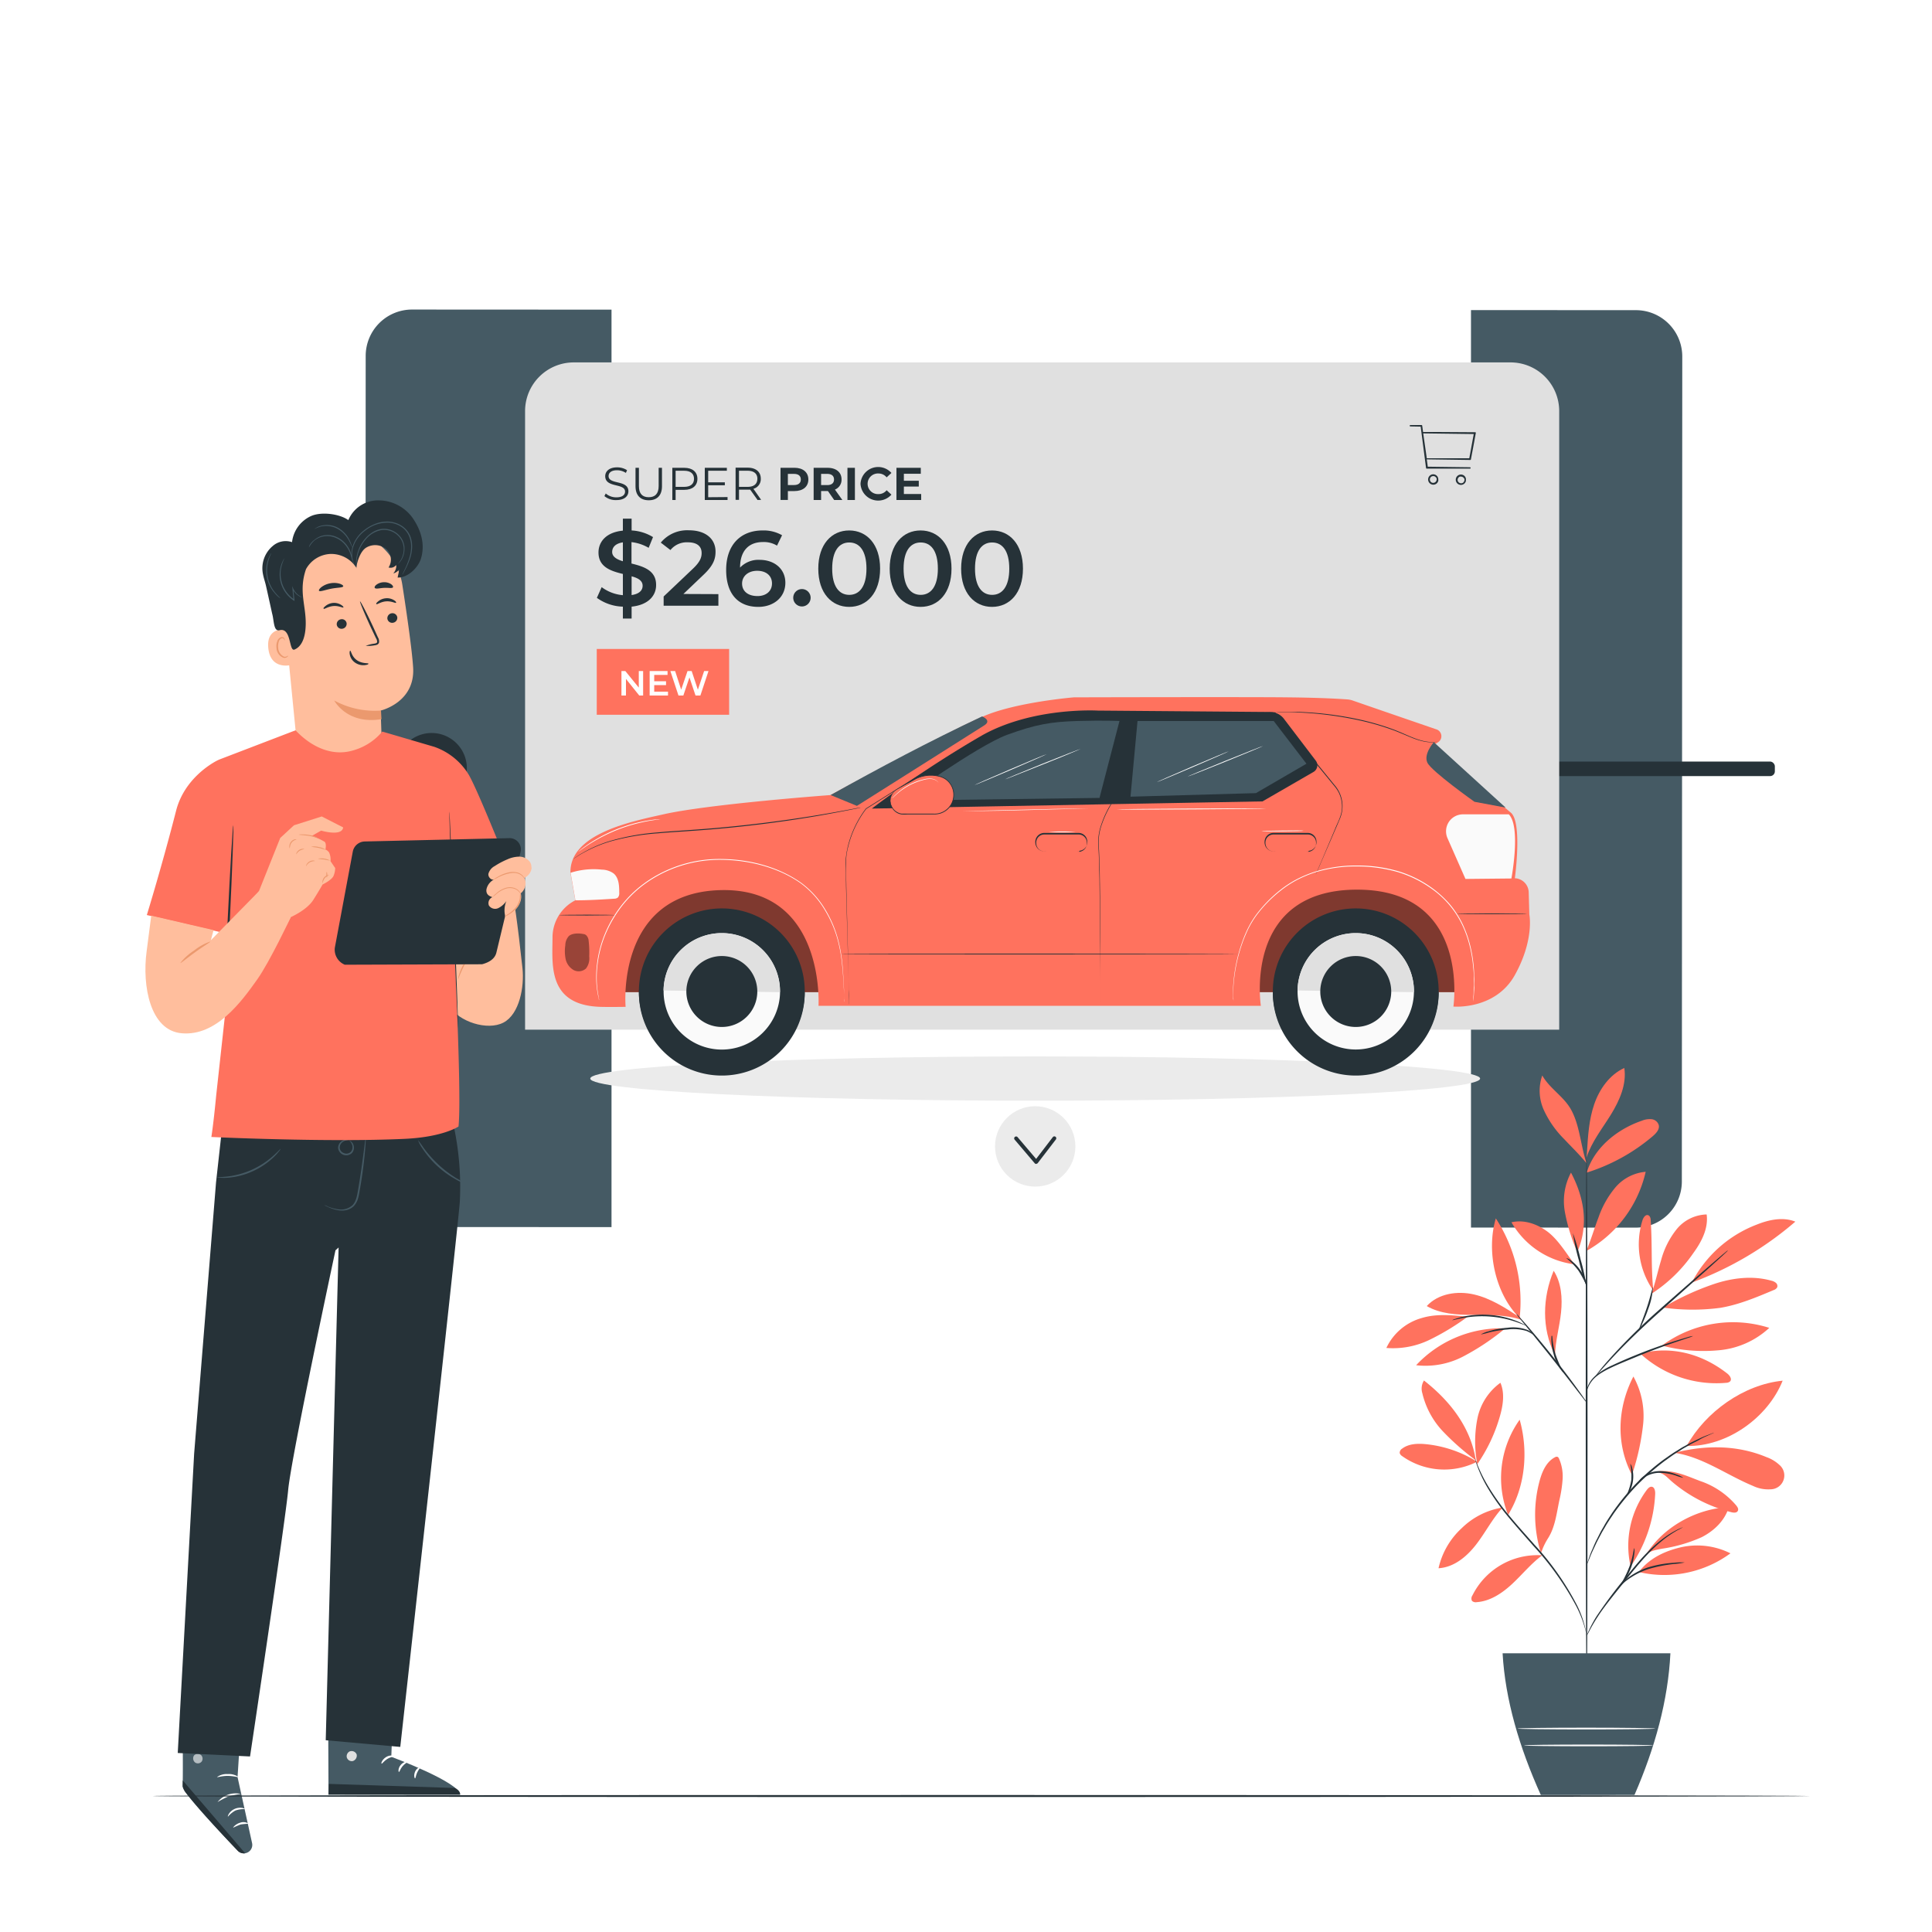 <svg class="animated" id="freepik_stories-price" xmlns="http://www.w3.org/2000/svg" viewBox="0 0 500 500" version="1.1" xmlns:xlink="http://www.w3.org/1999/xlink" xmlns:svgjs="http://svgjs.com/svgjs"><style>svg#freepik_stories-price:not(.animated) .animable {opacity: 0;}svg#freepik_stories-price.animated #freepik--Device--inject-39 {animation: 1s 1 forwards cubic-bezier(.36,-0.01,.5,1.38) fadeIn;animation-delay: 0s;}svg#freepik_stories-price.animated #freepik--Character--inject-39 {animation: 1s 1 forwards cubic-bezier(.36,-0.01,.5,1.38) fadeIn;animation-delay: 0s;}svg#freepik_stories-price.animated #freepik--Floor--inject-39 {animation: 1s 1 forwards cubic-bezier(.36,-0.01,.5,1.38) lightSpeedLeft;animation-delay: 0s;}svg#freepik_stories-price.animated #freepik--Plant--inject-39 {animation: 1s 1 forwards cubic-bezier(.36,-0.01,.5,1.38) slideRight;animation-delay: 0s;}            @keyframes fadeIn {                0% {                    opacity: 0;                }                100% {                    opacity: 1;                }            }                    @keyframes lightSpeedLeft {              from {                transform: translate3d(-50%, 0, 0) skewX(20deg);                opacity: 0;              }              60% {                transform: skewX(-10deg);                opacity: 1;              }              80% {                transform: skewX(2deg);              }              to {                opacity: 1;                transform: translate3d(0, 0, 0);              }            }                    @keyframes slideRight {                0% {                    opacity: 0;                    transform: translateX(30px);                }                100% {                    opacity: 1;                    transform: translateX(0);                }            }        </style><g id="freepik--Device--inject-39" class="animable" style="transform-origin: 264.95px 198.91px;"><path d="M94.53,305.55l.11-213.5a12,12,0,0,1,12-11.94l316.79.16a12,12,0,0,1,11.94,12l-.11,213.5a11.94,11.94,0,0,1-12,11.94l-316.78-.16A12,12,0,0,1,94.53,305.55Z" style="fill: rgb(69, 90, 100); transform-origin: 264.95px 198.91px;" id="el9lsctdd4xck" class="animable"></path><g id="ele6aiftco6o"><rect x="158.26" y="56.19" width="222.43" height="284.52" style="fill: rgb(255, 255, 255); transform-origin: 269.475px 198.45px; transform: rotate(90.03deg);" class="animable" id="el1s969r6vvpn"></rect></g><path d="M111.7,207.92a9.11,9.11,0,1,1,9.12-9.11A9.11,9.11,0,0,1,111.7,207.92Z" style="fill: rgb(38, 50, 56); transform-origin: 111.71px 198.81px;" id="elar18f9n6k34" class="animable"></path><g id="el2bkisto5wl4"><rect x="387.83" y="197.09" width="71.5" height="3.76" rx="1.22" style="fill: rgb(38, 50, 56); transform-origin: 423.58px 198.97px; transform: rotate(90.03deg);" class="animable" id="el9mwp7of040l"></rect></g><path d="M148.49,93.79H390.92a12.6,12.6,0,0,1,12.6,12.6V266.48a0,0,0,0,1,0,0H135.89a0,0,0,0,1,0,0V106.39A12.6,12.6,0,0,1,148.49,93.79Z" style="fill: rgb(224, 224, 224); transform-origin: 269.705px 180.135px;" id="el5habvicghjp" class="animable"></path><path d="M383.05,279.13c0,3.17-51.55,5.73-115.14,5.73s-115.15-2.56-115.15-5.73,51.55-5.73,115.15-5.73S383.05,276,383.05,279.13Z" style="fill: rgb(235, 235, 235); transform-origin: 267.905px 279.13px;" id="el5gmsfqjq27h" class="animable"></path><path d="M381.91,111.92a.18.18,0,0,0-.13-.06L372,111.8h-3.71l-.08-.56-.15-1.1a.16.16,0,0,0-.16-.14h-2.72c-.21,0-.35,0-.35.18s.14.17.35.18l2.49.05,1.39,10.72a.17.17,0,0,0,.16.15l8,0h3c.25,0,.38,0,.38-.17s-.13-.18-.38-.19l-10.71-.14-.26-1.9,11.26.16h0a.16.16,0,0,0,.16-.14l.84-4.48.44-2.41A.14.14,0,0,0,381.91,111.92Zm-13.58.24,13.07.17-1.15,6.27-8,0h-3Z" style="fill: rgb(38, 50, 56); transform-origin: 373.39px 115.64px;" id="ely83ue8n66j" class="animable"></path><path d="M372.2,123.79a1.21,1.21,0,0,0-.45-.74,1.31,1.31,0,0,0-1.26-.23,1.35,1.35,0,0,0,0,2.54,1.54,1.54,0,0,0,.46.08,1.35,1.35,0,0,0,.81-.28,1.32,1.32,0,0,0,.47-.75,1,1,0,0,0,0-.31A1.06,1.06,0,0,0,372.2,123.79Zm-1.58,1.13a.89.89,0,0,1,0-1.66,1.17,1.17,0,0,1,.3-.05.85.85,0,0,1,.54.18,1,1,0,0,1,.35.49l0,.19v.06a1.37,1.37,0,0,1-.05.19.9.9,0,0,1-.35.49A.92.92,0,0,1,370.62,124.92Z" style="fill: rgb(38, 50, 56); transform-origin: 370.92px 124.095px;" id="elrrc16273ori" class="animable"></path><path d="M379.37,123.85a1.28,1.28,0,0,0-.45-.75,1.34,1.34,0,1,0-1.29,2.31,1.26,1.26,0,0,0,.45.08,1.31,1.31,0,0,0,1.29-1,1.51,1.51,0,0,0,0-.31A1,1,0,0,0,379.37,123.85ZM377.79,125a.88.88,0,0,1-.56-.83.91.91,0,0,1,.58-.82.82.82,0,0,1,.3,0,.85.85,0,0,1,.54.18,1,1,0,0,1,.35.49c0,.08,0,.15,0,.19v.06a1.86,1.86,0,0,1-.05.19.93.93,0,0,1-.35.49A.89.89,0,0,1,377.79,125Z" style="fill: rgb(38, 50, 56); transform-origin: 378.066px 124.151px;" id="el5gpor6ettls" class="animable"></path><path d="M156.42,128.39l.35-.68a4.09,4.09,0,0,0,2.75,1c1.56,0,2.24-.65,2.24-1.48,0-2.28-5.13-.88-5.13-4,0-1.22,1-2.28,3.07-2.28a4.73,4.73,0,0,1,2.58.73l-.3.71a4.21,4.21,0,0,0-2.28-.69c-1.53,0-2.2.67-2.2,1.51,0,2.28,5.13.9,5.13,3.94,0,1.22-1,2.27-3.11,2.27A4.55,4.55,0,0,1,156.42,128.39Z" style="fill: rgb(38, 50, 56); transform-origin: 159.525px 125.187px;" id="ela2hcz8jmgbq" class="animable"></path><path d="M164.47,125.84v-4.77h.88v4.73c0,2,.93,2.88,2.55,2.88s2.56-.9,2.56-2.88v-4.73h.86v4.77c0,2.39-1.29,3.63-3.42,3.63S164.47,128.23,164.47,125.84Z" style="fill: rgb(38, 50, 56); transform-origin: 167.895px 125.27px;" id="elyc6g2ox61d" class="animable"></path><path d="M180.49,123.92c0,1.78-1.28,2.85-3.4,2.85h-2.24v2.63H174v-8.33h3.12C179.21,121.07,180.49,122.14,180.49,123.92Zm-.88,0c0-1.33-.88-2.09-2.54-2.09h-2.22V126h2.22C178.73,126,179.61,125.23,179.61,123.92Z" style="fill: rgb(38, 50, 56); transform-origin: 177.245px 125.235px;" id="elg8lwotnteaf" class="animable"></path><path d="M188.29,128.64v.76H182.4v-8.33h5.71v.76h-4.83v3h4.31v.75h-4.31v3.1Z" style="fill: rgb(38, 50, 56); transform-origin: 185.345px 125.235px;" id="el2vljcibk1ta" class="animable"></path><path d="M196.06,129.4l-1.91-2.68c-.21,0-.43,0-.67,0h-2.23v2.64h-.88v-8.33h3.11c2.12,0,3.41,1.07,3.41,2.85a2.58,2.58,0,0,1-1.91,2.62l2,2.86Zm-.05-5.48c0-1.33-.88-2.09-2.55-2.09h-2.21V126h2.21C195.13,126,196,125.23,196,123.92Z" style="fill: rgb(38, 50, 56); transform-origin: 193.675px 125.215px;" id="elk0fc1rx6rd" class="animable"></path><path d="M209.2,124.09c0,1.86-1.39,3-3.62,3H203.9v2.3H202v-8.33h3.61C207.81,121.07,209.2,122.22,209.2,124.09Zm-1.95,0c0-.92-.6-1.45-1.78-1.45H203.9v2.89h1.57C206.65,125.53,207.25,125,207.25,124.09Z" style="fill: rgb(38, 50, 56); transform-origin: 205.6px 125.225px;" id="elnm2ct9rotd" class="animable"></path><path d="M215.88,129.4l-1.61-2.32H212.5v2.32h-1.93v-8.33h3.61c2.22,0,3.61,1.15,3.61,3a2.71,2.71,0,0,1-1.71,2.63L218,129.4Zm-1.81-6.76H212.5v2.9h1.57c1.18,0,1.77-.55,1.77-1.45S215.25,122.64,214.07,122.64Z" style="fill: rgb(38, 50, 56); transform-origin: 214.285px 125.235px;" id="el3g9nvv43o0y" class="animable"></path><path d="M219.32,121.07h1.93v8.33h-1.93Z" style="fill: rgb(38, 50, 56); transform-origin: 220.285px 125.235px;" id="el6p69n6sq3m" class="animable"></path><path d="M222.7,125.23a4.58,4.58,0,0,1,8-2.83l-1.24,1.14a2.68,2.68,0,0,0-2.09-1,2.67,2.67,0,1,0,0,5.33,2.64,2.64,0,0,0,2.09-1l1.24,1.14a4.58,4.58,0,0,1-8-2.82Z" style="fill: rgb(38, 50, 56); transform-origin: 226.7px 125.205px;" id="elpowxobk8xgf" class="animable"></path><path d="M238.4,127.85v1.55H232v-8.33h6.3v1.54h-4.38v1.81h3.86v1.5h-3.86v1.93Z" style="fill: rgb(38, 50, 56); transform-origin: 235.2px 125.235px;" id="elk8fgdtbk0dn" class="animable"></path><path d="M163.46,157v3.08H161.2V157a12,12,0,0,1-6.73-2.28l1.24-2.77a10.63,10.63,0,0,0,5.49,2.08v-5.49c-3-.74-6.31-1.73-6.31-5.55,0-2.8,2-5.24,6.31-5.66v-3.1h2.26v3.05A11.76,11.76,0,0,1,169,139l-1.13,2.78a11.26,11.26,0,0,0-4.44-1.48v5.54c3,.75,6.37,1.71,6.37,5.52C169.83,154.15,167.77,156.56,163.46,157Zm-2.26-11.75v-4.89c-1.95.3-2.77,1.29-2.77,2.5S159.61,144.78,161.2,145.25Zm5.11,6.34c0-1.34-1.21-2-2.85-2.44V154C165.46,153.71,166.31,152.77,166.31,151.59Z" style="fill: rgb(38, 50, 56); transform-origin: 162.135px 147.155px;" id="elpi83wlff1ql" class="animable"></path><path d="M185.92,153.76v3H171.75v-2.39l7.64-7.25c1.86-1.78,2.19-2.91,2.19-4,0-1.76-1.21-2.77-3.57-2.77a5.42,5.42,0,0,0-4.5,2l-2.5-1.92a8.86,8.86,0,0,1,7.3-3.19c4.18,0,6.87,2.12,6.87,5.52,0,1.87-.52,3.57-3.19,6.07l-5.13,4.89Z" style="fill: rgb(38, 50, 56); transform-origin: 178.465px 146.993px;" id="elopisk0tjckn" class="animable"></path><path d="M203.25,150.82c0,3.82-3.1,6.24-7,6.24-5.24,0-8.32-3.38-8.32-9.56,0-6.59,3.84-10.22,9.42-10.22a9.57,9.57,0,0,1,5.05,1.24l-1.31,2.69a6.54,6.54,0,0,0-3.66-.93c-3.62,0-5.9,2.25-5.9,6.61v0a6.57,6.57,0,0,1,5.13-2C200.42,144.92,203.25,147.22,203.25,150.82Zm-3.46.17c0-2-1.51-3.27-3.84-3.27s-3.9,1.4-3.9,3.3,1.43,3.24,4,3.24C198.25,154.26,199.79,153,199.79,151Z" style="fill: rgb(38, 50, 56); transform-origin: 195.59px 147.167px;" id="el31hc1lfpjme" class="animable"></path><path d="M205.29,154.7a2.25,2.25,0,1,1,4.5,0,2.25,2.25,0,1,1-4.5,0Z" style="fill: rgb(38, 50, 56); transform-origin: 207.54px 154.7px;" id="elr5ts7pmn3ds" class="animable"></path><path d="M211.77,147.17c0-6.32,3.46-9.89,8-9.89s8,3.57,8,9.89-3.46,9.89-8,9.89S211.77,153.49,211.77,147.17Zm12.47,0c0-4.64-1.82-6.78-4.45-6.78s-4.42,2.14-4.42,6.78,1.81,6.78,4.42,6.78S224.24,151.81,224.24,147.17Z" style="fill: rgb(38, 50, 56); transform-origin: 219.77px 147.17px;" id="elyo0up4wsw3" class="animable"></path><path d="M230.25,147.17c0-6.32,3.46-9.89,8-9.89s8,3.57,8,9.89-3.46,9.89-8,9.89S230.25,153.49,230.25,147.17Zm12.47,0c0-4.64-1.81-6.78-4.45-6.78s-4.42,2.14-4.42,6.78,1.81,6.78,4.42,6.78S242.72,151.81,242.72,147.17Z" style="fill: rgb(38, 50, 56); transform-origin: 238.25px 147.17px;" id="elcnivqm4gl2n" class="animable"></path><path d="M248.74,147.17c0-6.32,3.46-9.89,8-9.89s8,3.57,8,9.89-3.46,9.89-8,9.89S248.74,153.49,248.74,147.17Zm12.46,0c0-4.64-1.81-6.78-4.44-6.78s-4.43,2.14-4.43,6.78,1.82,6.78,4.43,6.78S261.2,151.81,261.2,147.17Z" style="fill: rgb(38, 50, 56); transform-origin: 256.74px 147.17px;" id="el3j1cu4vbmnr" class="animable"></path><rect x="154.44" y="167.95" width="34.26" height="17.03" style="fill: #FF725E; transform-origin: 171.57px 176.465px;" id="elth5x1pxg8a8" class="animable"></rect><path d="M166.44,173.66V180h-1L162,175.71V180h-1.17v-6.34h1l3.49,4.29v-4.29Z" style="fill: rgb(255, 255, 255); transform-origin: 163.635px 176.83px;" id="el8dshbra67z4" class="animable"></path><path d="M172.88,179v1h-4.75v-6.34h4.63v1h-3.45v1.65h3.06v1h-3.06V179Z" style="fill: rgb(255, 255, 255); transform-origin: 170.505px 176.83px;" id="elspez0432sqf" class="animable"></path><path d="M183.36,173.66l-2.1,6.34H180l-1.57-4.69L176.85,180h-1.26l-2.1-6.34h1.23l1.57,4.82,1.64-4.82H179l1.61,4.84,1.62-4.84Z" style="fill: rgb(255, 255, 255); transform-origin: 178.425px 176.83px;" id="elr8nspa6ca9" class="animable"></path><path d="M350.33,256.93c0,.14-42.2.26-94.25.26s-94.27-.12-94.27-.26,42.2-.26,94.27-.26S350.33,256.78,350.33,256.93Z" style="fill: rgb(224, 224, 224); transform-origin: 256.07px 256.93px;" id="elg2k370677af" class="animable"></path><rect x="156.91" y="224.12" width="222.5" height="32.65" style="fill: #FF725E; transform-origin: 268.16px 240.445px;" id="elcmo5dz4tffv" class="animable"></rect><g id="el4r4fqrx6k6o"><g style="opacity: 0.5; transform-origin: 268.16px 240.445px;" class="animable" id="elcih8ovhomo"><rect x="156.91" y="224.12" width="222.5" height="32.65" id="el13w27j1216o" class="animable" style="transform-origin: 268.16px 240.445px;"></rect></g></g><path d="M165.35,256.24a21.46,21.46,0,1,0,21.76-21.14A21.47,21.47,0,0,0,165.35,256.24Z" style="fill: rgb(38, 50, 56); transform-origin: 186.808px 256.558px;" id="elaj827gqe6bv" class="animable"></path><path d="M165.36,256.19a.43.43,0,0,1,0,.05,21.46,21.46,0,1,0,42.91.62v-.05Z" style="fill: rgb(38, 50, 56); transform-origin: 186.81px 267.272px;" id="elyvh7ppk26fd" class="animable"></path><path d="M171.74,256.34A15.07,15.07,0,1,0,187,241.49,15.06,15.06,0,0,0,171.74,256.34Z" style="fill: rgb(250, 250, 250); transform-origin: 186.808px 256.559px;" id="ela0986xcm9lv" class="animable"></path><path d="M187,241.49a15.07,15.07,0,0,0-15.28,14.85l30.13.43A15.07,15.07,0,0,0,187,241.49Z" style="fill: rgb(224, 224, 224); transform-origin: 186.786px 249.129px;" id="elbf1ttk4vb8" class="animable"></path><path d="M177.63,256.42a9.18,9.18,0,1,0,9.31-9A9.19,9.19,0,0,0,177.63,256.42Z" style="fill: rgb(38, 50, 56); transform-origin: 186.808px 256.599px;" id="el017akpfjxfta" class="animable"></path><path d="M329.41,256.24a21.46,21.46,0,1,0,21.77-21.14A21.47,21.47,0,0,0,329.41,256.24Z" style="fill: rgb(38, 50, 56); transform-origin: 350.868px 256.558px;" id="elux8ryvbdxwn" class="animable"></path><path d="M329.42,256.19a.43.43,0,0,1,0,.05,21.46,21.46,0,1,0,42.91.62v-.05Z" style="fill: rgb(38, 50, 56); transform-origin: 350.87px 267.272px;" id="el58q6v80h3d6" class="animable"></path><path d="M335.81,256.34a15.06,15.06,0,1,0,15.27-14.85A15.06,15.06,0,0,0,335.81,256.34Z" style="fill: rgb(250, 250, 250); transform-origin: 350.869px 256.549px;" id="elegkrglcn7ta" class="animable"></path><path d="M351.08,241.49a15.06,15.06,0,0,0-15.27,14.85l30.12.43A15.07,15.07,0,0,0,351.08,241.49Z" style="fill: rgb(224, 224, 224); transform-origin: 350.871px 249.129px;" id="el4m4jibicrrd" class="animable"></path><path d="M341.69,256.42a9.18,9.18,0,1,0,9.31-9A9.19,9.19,0,0,0,341.69,256.42Z" style="fill: rgb(38, 50, 56); transform-origin: 350.868px 256.599px;" id="elhp383jwy2am" class="animable"></path><path d="M214.93,205.76s-31.59,2.33-43.3,5c-8.26,1.85-24.17,5-24,15.06l1.26,7.18a10.79,10.79,0,0,0-5.9,9.57c0,6.88-1.44,17.55,12.34,18,2.27.07,6.58,0,6.58,0s-2.64-29.34,24.31-30.2c27.43-.88,25.61,29.93,25.61,29.93H326.31s-4.7-30,24.83-30.06,25,30.26,25,30.26,10.86.94,15.92-8.19,3.73-15.63,3.73-15.63l-.16-5.76a3.74,3.74,0,0,0-3.59-3.63h0s2-14.53-1.06-17-19.62-17.68-19.62-17.68l.79-.5a1.86,1.86,0,0,0-.38-3.34c-6.3-2.16-18.76-6.45-21.68-7.47a5.42,5.42,0,0,0-1.36-.29c-1.75-.13-6.7-.45-15.78-.54-11.07-.12-55,0-55,0s-15.11,1.24-23.54,4.95C245.59,189.21,214.93,205.76,214.93,205.76Z" style="fill: #FF725E; transform-origin: 269.447px 220.509px;" id="el4spijw598ab" class="animable"></path><g id="ely4ve7npbqu"><g style="opacity: 0.4; transform-origin: 149.352px 246.48px;" class="animable" id="elx14wl4ls6g"><path d="M151,241.73c-1.15-.24-2.9-.26-3.78.52a3.62,3.62,0,0,0-.92,2.37,10.38,10.38,0,0,0,.08,3.56,4.36,4.36,0,0,0,2,2.83,2.8,2.8,0,0,0,3.3-.39,4.33,4.33,0,0,0,.81-3.08,25.57,25.57,0,0,0-.19-4.38,2.13,2.13,0,0,0-.39-.88,1.19,1.19,0,0,0-.92-.55" id="elxtg5szpi9yf" class="animable" style="transform-origin: 149.352px 246.48px;"></path></g></g><path d="M148.91,233c3.36,0,6.61-.19,10-.41a1.64,1.64,0,0,0,1-.31,1.67,1.67,0,0,0,.35-1.22c0-1.8-.08-3.84-1.44-5a5.35,5.35,0,0,0-3.07-1,19.73,19.73,0,0,0-8.08.81Z" style="fill: rgb(250, 250, 250); transform-origin: 153.97px 228.973px;" id="el456rhw2gbom" class="animable"></path><path d="M218.56,259.31a1.91,1.91,0,0,1,0-.28l-.06-.84c0-.75-.1-1.84-.17-3.24s-.17-3.13-.38-5.11a39.38,39.38,0,0,0-1.18-6.67,30,30,0,0,0-3.23-7.53,23.61,23.61,0,0,0-6.24-7c-5.41-3.85-12.72-6-20.37-6.12a33.09,33.09,0,0,0-20.23,6.37,29.86,29.86,0,0,0-6.56,6.7,32.23,32.23,0,0,0-3.85,7.23,29.73,29.73,0,0,0-1.62,6.57,28.13,28.13,0,0,0-.2,5.1,25.49,25.49,0,0,0,.4,3.21c.06.36.11.64.15.83s0,.29,0,.29l-.06-.28c0-.19-.1-.47-.17-.83a24.1,24.1,0,0,1-.44-3.21,27.25,27.25,0,0,1,.17-5.13,29,29,0,0,1,1.6-6.6,31.48,31.48,0,0,1,3.84-7.28,29.57,29.57,0,0,1,6.59-6.75,33.09,33.09,0,0,1,20.34-6.42c7.69.09,15,2.28,20.48,6.17a23.73,23.73,0,0,1,6.28,7,29.87,29.87,0,0,1,3.22,7.57,39.56,39.56,0,0,1,1.16,6.69c.19,2,.27,3.72.34,5.12s.1,2.5.14,3.24c0,.37,0,.65,0,.85S218.56,259.31,218.56,259.31Z" style="fill: rgb(255, 255, 255); transform-origin: 186.429px 240.811px;" id="elif6co61je1p" class="animable"></path><path d="M219.77,259.81a2.17,2.17,0,0,1,0-.24l0-.71c0-.63,0-1.56-.08-2.77-.07-2.43-.17-6-.3-10.52s-.28-10-.45-16.32c0-1.58-.09-3.2-.13-4.87a15.65,15.65,0,0,1,.11-2.55l.18-1.29.27-1.3a26.77,26.77,0,0,1,4.72-10h0l19.82-12.49,5.36-3.37a41.49,41.49,0,0,1,5.66-3.16,55.28,55.28,0,0,1,6.16-2.46c1.05-.37,2.13-.67,3.21-1s2.17-.58,3.29-.8a75.13,75.13,0,0,1,12.77-1.62q6.33-.28,12.37,0h.12l0,.12c-1.9,8.49-3.68,16.49-5.32,23.82v0h0a26.64,26.64,0,0,0-2.39,5.12,14,14,0,0,0-.8,5.3c.13,1.76.18,3.48.23,5.15s.06,3.3.09,4.87c.09,6.3.12,11.79.13,16.31s0,8.08,0,10.51c0,1.21,0,2.14,0,2.77v.71a2.17,2.17,0,0,1,0,.24s0-.08,0-.24v-.71c0-.63,0-1.56,0-2.77,0-2.43,0-6-.06-10.51s-.07-10-.18-16.31c0-1.57-.07-3.19-.1-4.86s-.1-3.39-.24-5.15a14.22,14.22,0,0,1,.81-5.36,25.89,25.89,0,0,1,2.4-5.16v0c1.63-7.33,3.41-15.34,5.31-23.83l.09.13a118.12,118.12,0,0,0-12.35,0,75.78,75.78,0,0,0-12.74,1.61c-1.11.22-2.19.53-3.28.81s-2.15.62-3.2,1a57.52,57.52,0,0,0-6.13,2.44,41.2,41.2,0,0,0-5.64,3.15L244,196.89l-19.83,12.47,0,0a26.74,26.74,0,0,0-4.7,9.94c-.9,3.44-.45,6.83-.44,10,.15,6.3.29,11.79.4,16.32s.19,8.09.25,10.52c0,1.21.05,2.14.06,2.77v.95Z" style="fill: rgb(38, 50, 56); transform-origin: 255.824px 222.03px;" id="ela860xftpbh" class="animable"></path><path d="M292.58,185h.18l.55,0,2.13-.05,7.9-.16,26.62-.45H330l0,0,3.73,4.56L344.43,202c.4.5.81,1,1.21,1.48a8.33,8.33,0,0,1,1,1.6,8.29,8.29,0,0,1,.15,6.77c-.42,1-.82,1.93-1.21,2.83l-3.68,8.51-1,2.31c-.12.26-.2.46-.27.6a1.38,1.38,0,0,1-.1.2l.08-.21.25-.6c.23-.54.55-1.33,1-2.33l3.61-8.54c.7-1.82,1.91-3.72,1.83-6a8.32,8.32,0,0,0-.79-3.41,8.5,8.5,0,0,0-1-1.56l-1.22-1.49-10.66-13-3.73-4.57.08,0-26.62.38-7.9.09-2.13,0h-.73Z" style="fill: rgb(38, 50, 56); transform-origin: 320.01px 205.32px;" id="eliymkob19vqi" class="animable"></path><path d="M279.14,220.43s.11,0,.32,0a2.29,2.29,0,0,0,.84-.34,2.12,2.12,0,0,0,.86-1.12,2.47,2.47,0,0,0,.11-.88,2.24,2.24,0,0,0-.25-1,2.14,2.14,0,0,0-1.85-1.13h-8.9a2.1,2.1,0,0,0-2.08,1.86,2.36,2.36,0,0,0,.25,1.42,2.16,2.16,0,0,0,1,.91,3.15,3.15,0,0,0,1.33.16h3.67l3.41,0,.93,0,.33,0a1.25,1.25,0,0,1-.33,0l-.93,0-3.41,0h-4.36a2.52,2.52,0,0,1-.71-.16,2.36,2.36,0,0,1-1.13-1,2.58,2.58,0,0,1-.29-1.54,2.33,2.33,0,0,1,2.29-2.05h8.9a2.28,2.28,0,0,1,2,1.23,2.26,2.26,0,0,1,.25,1,2.5,2.5,0,0,1-.13.92,2.21,2.21,0,0,1-.93,1.15,2.32,2.32,0,0,1-.88.31A1.3,1.3,0,0,1,279.14,220.43Z" style="fill: rgb(38, 50, 56); transform-origin: 274.662px 217.995px;" id="elkfl3au7uvz" class="animable"></path><path d="M338.46,220.43s.11,0,.32,0a2.29,2.29,0,0,0,.84-.34,2.12,2.12,0,0,0,.86-1.12,2.47,2.47,0,0,0,.11-.88,2.24,2.24,0,0,0-.25-1,2.14,2.14,0,0,0-1.85-1.13h-8.9a2.1,2.1,0,0,0-1.41.55,2.06,2.06,0,0,0-.67,1.31,2.36,2.36,0,0,0,.26,1.42,2.14,2.14,0,0,0,1,.91,3.19,3.19,0,0,0,1.34.16h3.67l3.41,0,.93,0,.32,0a1.14,1.14,0,0,1-.32,0l-.93,0-3.41,0h-4.36a2.51,2.51,0,0,1-.72-.16,2.36,2.36,0,0,1-1.13-1,2.57,2.57,0,0,1-.28-1.54,2.31,2.31,0,0,1,.73-1.44,2.27,2.27,0,0,1,1.55-.61h8.91a2.26,2.26,0,0,1,2.22,2.25,2.5,2.5,0,0,1-.13.92,2.25,2.25,0,0,1-.92,1.15,2.32,2.32,0,0,1-.88.31A1.37,1.37,0,0,1,338.46,220.43Z" style="fill: rgb(38, 50, 56); transform-origin: 333.986px 217.995px;" id="elmcccfs1to3" class="animable"></path><path d="M390.48,210.75H378.61a4.37,4.37,0,0,0-3.87,2.34h0a4.43,4.43,0,0,0-.14,3.81l4.66,10.57,11.89-.12S393.67,214,390.48,210.75Z" style="fill: rgb(250, 250, 250); transform-origin: 383.166px 219.11px;" id="eldbkm2geh4kq" class="animable"></path><path d="M225.62,209.26l61.25-1.13,39.87-.73,13.14-7.59a2,2,0,0,0,.61-3l-8.19-10.76a4.53,4.53,0,0,0-3.58-1.79l-44.59-.36s-16.79-1-30,6.43A281.62,281.62,0,0,0,225.62,209.26Z" style="fill: rgb(38, 50, 56); transform-origin: 283.272px 196.558px;" id="elwi7bjt82f79" class="animable"></path><path d="M254.16,185.41s2.6,1,.61,2.29-33,20.86-33,20.86l-6.81-2.8C227.57,198.72,240.47,191.86,254.16,185.41Z" style="fill: rgb(69, 90, 100); transform-origin: 235.24px 196.985px;" id="elxneof0boi0b" class="animable"></path><path d="M222.74,209.05l-.19,0-.57.13-2.17.45c-1.9.37-4.64.9-8,1.49-6.8,1.17-16.25,2.53-26.75,3.44-2.62.23-5.19.41-7.67.58s-4.86.31-7.13.52a61.64,61.64,0,0,0-11.92,2,33.93,33.93,0,0,0-7.51,3.13c-.85.45-1.46.89-1.89,1.16l-.49.31-.17.1.16-.12.47-.33c.43-.27,1-.73,1.88-1.19a32.68,32.68,0,0,1,7.51-3.2,60,60,0,0,1,11.94-2.09c2.27-.22,4.66-.37,7.14-.54s5-.35,7.66-.58c10.49-.91,19.94-2.25,26.74-3.38,3.41-.57,6.15-1.07,8-1.42l2.19-.42.56-.1Z" style="fill: rgb(38, 50, 56); transform-origin: 185.51px 215.675px;" id="elkkv1uyytsrg" class="animable"></path><path d="M395.23,236.48c0,.06-4.08.11-9.12.11s-9.12-.05-9.12-.11,4.08-.1,9.12-.1S395.23,236.42,395.23,236.48Z" style="fill: rgb(38, 50, 56); transform-origin: 386.11px 236.485px;" id="elyam06ehooi" class="animable"></path><path d="M320.54,246.9c0,.06-23,.1-51.46.1s-51.47,0-51.47-.1,23-.1,51.47-.1S320.54,246.84,320.54,246.9Z" style="fill: rgb(38, 50, 56); transform-origin: 269.075px 246.9px;" id="elwllds3n55a" class="animable"></path><path d="M159.19,236.83s-3.26.1-7.27.1-7.28-.05-7.28-.1,3.26-.11,7.28-.11S159.19,236.77,159.19,236.83Z" style="fill: rgb(38, 50, 56); transform-origin: 151.915px 236.825px;" id="elsoaji8mpew" class="animable"></path><path d="M371.07,192.08s-2.74,3.06-1.66,5.31,12.18,10.11,12.18,10.11l8.07,1.51Z" style="fill: rgb(69, 90, 100); transform-origin: 379.409px 200.545px;" id="elrcznkp33q1" class="animable"></path><polygon points="294.39 186.6 292.57 206.18 325.03 205.26 338.11 197.65 329.64 186.6 294.39 186.6" style="fill: rgb(69, 90, 100); transform-origin: 315.34px 196.39px;" id="eljt0jjebfue" class="animable"></polygon><path d="M233.31,207.18s19.57-14.14,27.3-17c7.45-2.71,11.34-3.39,18.34-3.59,6.7-.19,10.77,0,10.77,0l-5.17,19.91Z" style="fill: rgb(69, 90, 100); transform-origin: 261.515px 196.843px;" id="elr679moqgoeo" class="animable"></path><path d="M230.44,207.25h0a3.42,3.42,0,0,1,1.75-3l4.5-2.53a8.58,8.58,0,0,1,4.2-1.1h0a8.58,8.58,0,0,1,2.67.43,4.88,4.88,0,0,1,3.28,4.48h0a5,5,0,0,1-5,5.14h-8A3.44,3.44,0,0,1,230.44,207.25Z" style="fill: #FF725E; transform-origin: 238.641px 205.645px;" id="elx70ni7c10u" class="animable"></path><path d="M230.44,207.25s0,.15.06.43a3.26,3.26,0,0,0,.39,1.18,3.38,3.38,0,0,0,1.38,1.35,3.29,3.29,0,0,0,1.16.37c.42,0,.89,0,1.38,0l6.86,0a5,5,0,0,0,1.91-.31,4.83,4.83,0,0,0,1.69-1.08,4.69,4.69,0,0,0,1.15-1.74,5,5,0,0,0,.3-2.12,4.83,4.83,0,0,0-2-3.59,5.11,5.11,0,0,0-1.85-.78,8.18,8.18,0,0,0-2-.23,8.6,8.6,0,0,0-3.52.75c-.51.23-1,.53-1.46.78l-1.34.74-2.3,1.28a3.46,3.46,0,0,0-1.38,1.36,3.66,3.66,0,0,0-.4,1.17,3.85,3.85,0,0,1-.05.44,2.09,2.09,0,0,1,0-.44,3.26,3.26,0,0,1,.37-1.21,3.53,3.53,0,0,1,1.39-1.42l2.29-1.3,1.33-.76c.47-.26.94-.55,1.47-.79a8.56,8.56,0,0,1,3.59-.79,8.43,8.43,0,0,1,2,.22,5.44,5.44,0,0,1,1.93.81,5.09,5.09,0,0,1,2.12,3.75,5.19,5.19,0,0,1-.32,2.21,5.05,5.05,0,0,1-1.19,1.81,5.2,5.2,0,0,1-1.77,1.12,5.7,5.7,0,0,1-2,.32l-6.86,0a12.79,12.79,0,0,1-1.4,0,3.46,3.46,0,0,1-1.2-.39,3.6,3.6,0,0,1-1.39-1.42,3.52,3.52,0,0,1-.37-1.21A3.64,3.64,0,0,1,230.44,207.25Z" style="fill: rgb(38, 50, 56); transform-origin: 238.666px 205.669px;" id="elywjkhpfvu9s" class="animable"></path><path d="M381.28,259.5s0-.1,0-.28,0-.46,0-.82.07-.8.09-1.32,0-1.13.06-1.81,0-1.44,0-2.27-.05-1.72-.17-2.68a34.09,34.09,0,0,0-1.16-6.45,28.26,28.26,0,0,0-1.27-3.6,24.11,24.11,0,0,0-8.21-10.18,29.62,29.62,0,0,0-9-4.44A37.91,37.91,0,0,0,351,224.23a35,35,0,0,0-10.67,1.55,30.35,30.35,0,0,0-4.75,2,26.86,26.86,0,0,0-4.12,2.7A33.84,33.84,0,0,0,325.1,237a25.68,25.68,0,0,0-2.12,3.54c-.56,1.21-1.06,2.38-1.46,3.53a42,42,0,0,0-2.31,11.25c-.06,1.36-.06,2.42,0,3.13,0,.36,0,.63,0,.82s0,.28,0,.28l0-.28c0-.19,0-.46-.07-.81,0-.72-.06-1.78,0-3.14a41.19,41.19,0,0,1,2.26-11.3,33.19,33.19,0,0,1,1.45-3.55,24.62,24.62,0,0,1,2.12-3.57,34.21,34.21,0,0,1,6.37-6.57,27.51,27.51,0,0,1,4.15-2.72,30.72,30.72,0,0,1,4.78-2A35.09,35.09,0,0,1,351,224a37.62,37.62,0,0,1,10.75,1.44,29.62,29.62,0,0,1,9,4.47,27.54,27.54,0,0,1,3.55,3.11,21.79,21.79,0,0,1,2.75,3.5,23.2,23.2,0,0,1,1.94,3.67,28,28,0,0,1,1.27,3.62,34.35,34.35,0,0,1,1.14,6.48c.11,1,.1,1.86.15,2.69s0,1.59,0,2.27-.06,1.29-.09,1.81-.08,1-.1,1.33-.06.62-.08.81Z" style="fill: rgb(255, 255, 255); transform-origin: 350.343px 241.774px;" id="elnxesaoyyqla" class="animable"></path><path d="M283.69,209.26h-.36l-1.05,0-3.84.07c-3.25.06-7.74.18-12.69.32s-9.45.23-12.7.25h-5.16l.27,0,1.05,0,3.84-.07c3.25-.06,7.74-.18,12.69-.31s9.45-.23,12.7-.26h3.84l1.05,0h.36Z" style="fill: rgb(255, 255, 255); transform-origin: 265.79px 209.58px;" id="elkgq41mirhx8" class="animable"></path><path d="M278.38,215.29a61.83,61.83,0,0,1-7,0,56.22,56.22,0,0,1,7,0Z" style="fill: rgb(255, 255, 255); transform-origin: 274.88px 215.285px;" id="elwmvlx1o2xp" class="animable"></path><path d="M279.67,193.83s-4.34,1.87-9.74,4-9.8,3.92-9.82,3.86,4.33-1.87,9.74-4.05S279.64,193.77,279.67,193.83Z" style="fill: rgb(255, 255, 255); transform-origin: 269.89px 197.76px;" id="elpve2svfajsf" class="animable"></path><path d="M270.83,195.2c0,.05-4.13,1.88-9.28,4.08s-9.33,3.95-9.35,3.9,4.13-1.89,9.27-4.09S270.81,195.14,270.83,195.2Z" style="fill: rgb(255, 255, 255); transform-origin: 261.515px 199.19px;" id="elukj66nhiszh" class="animable"></path><path d="M326.88,193.07c0,.05-4.34,1.87-9.74,4.05s-9.8,3.92-9.82,3.87,4.33-1.87,9.74-4.06S326.86,193,326.88,193.07Z" style="fill: rgb(255, 255, 255); transform-origin: 317.1px 197.03px;" id="eltz6wmr36i8q" class="animable"></path><path d="M318,194.44c0,.05-4.13,1.88-9.28,4.08s-9.33,3.95-9.35,3.9,4.13-1.89,9.27-4.09S318,194.38,318,194.44Z" style="fill: rgb(255, 255, 255); transform-origin: 308.685px 198.43px;" id="elflovilrt4li" class="animable"></path><path d="M327.73,209.25c0,.06-8.67.16-19.37.22s-19.38.07-19.38,0,8.67-.15,19.38-.22S327.73,209.2,327.73,209.25Z" style="fill: rgb(255, 255, 255); transform-origin: 308.355px 209.362px;" id="elrik5f8qgyb8" class="animable"></path><path d="M337.33,215c0,.06-2.43.13-5.43.16s-5.43,0-5.43-.06,2.43-.12,5.43-.15S337.33,214.89,337.33,215Z" style="fill: rgb(255, 255, 255); transform-origin: 331.9px 215.047px;" id="elmqbmkqlj1ld" class="animable"></path><path d="M171.25,212l-.24,0-.68.09c-.29,0-.65.08-1.07.15s-.9.12-1.42.23c-1,.18-2.28.46-3.64.82a43.64,43.64,0,0,0-4.33,1.43,45.39,45.39,0,0,0-4.16,1.9c-1.24.66-2.33,1.3-3.23,1.87-.45.28-.84.56-1.19.8s-.65.44-.89.62l-.56.4-.2.12s.05-.06.18-.16l.53-.43c.23-.18.52-.41.87-.65s.73-.53,1.18-.82c.89-.6,2-1.25,3.22-1.92a41.94,41.94,0,0,1,4.17-1.92,44.06,44.06,0,0,1,4.36-1.43c1.37-.35,2.61-.61,3.67-.78.52-.09,1-.14,1.42-.2s.79-.09,1.08-.11l.69,0A.73.73,0,0,1,171.25,212Z" style="fill: rgb(255, 255, 255); transform-origin: 160.445px 216.212px;" id="elaclta6eo4ww" class="animable"></path><path d="M242.86,202.53a5.28,5.28,0,0,0-.38-.38,2.67,2.67,0,0,0-1.33-.53,5.78,5.78,0,0,0-2.14.23,16.36,16.36,0,0,0-2.52.86,16.52,16.52,0,0,0-4.11,2.55c-.95.8-1.46,1.39-1.49,1.36a2.57,2.57,0,0,1,.34-.42,14.57,14.57,0,0,1,1.05-1,15.43,15.43,0,0,1,4.12-2.63,14.63,14.63,0,0,1,2.57-.86,5.75,5.75,0,0,1,2.2-.19,2.61,2.61,0,0,1,1.36.62,2.09,2.09,0,0,1,.27.31C242.85,202.48,242.87,202.52,242.86,202.53Z" style="fill: rgb(255, 255, 255); transform-origin: 236.876px 204.054px;" id="elhnjwx8c4bwb" class="animable"></path><path d="M372,191.93a6.42,6.42,0,0,1-1.7.18,10.07,10.07,0,0,1-2-.25,17.77,17.77,0,0,1-2.56-.79c-.92-.35-1.91-.79-3-1.24l-1.66-.68c-.58-.22-1.18-.42-1.79-.64a68.62,68.62,0,0,0-8.17-2.23,93.3,93.3,0,0,0-15.28-1.9c-1-.06-1.88-.06-2.66-.08h-2l-1.27,0h-.33c-.07,0-.11,0-.11,0h.11l.33,0,1.27-.07,2,0c.79,0,1.68,0,2.67,0a88.62,88.62,0,0,1,15.31,1.84,68.89,68.89,0,0,1,8.19,2.25c.61.23,1.22.43,1.79.66l1.67.69c1.07.46,2.05.91,3,1.27a18.58,18.58,0,0,0,2.52.81,11.13,11.13,0,0,0,2,.28,10.2,10.2,0,0,0,1.26-.05l.33,0Z" style="fill: rgb(38, 50, 56); transform-origin: 350.735px 188.171px;" id="elv38j7al05li" class="animable"></path><g id="elagkgtokej1f"><circle cx="267.91" cy="296.69" r="10.4" style="fill: rgb(235, 235, 235); transform-origin: 267.91px 296.69px; transform: rotate(-45deg);" class="animable" id="elbcbx8ve6yef"></circle></g><path d="M268.17,301.23a.52.52,0,0,1-.38-.17l-5.2-6.12a.5.5,0,1,1,.76-.65l4.8,5.64,4.3-5.62a.5.5,0,1,1,.79.61L268.57,301a.47.47,0,0,1-.38.19Z" style="fill: rgb(38, 50, 56); transform-origin: 267.917px 297.66px;" id="el2fwf6wd46o9" class="animable"></path></g><g id="freepik--Character--inject-39" class="animable" style="transform-origin: 87.623px 304.571px;"><path d="M101.91,437.12l-.64,17.54s17.61,6.55,17.81,9.8l-34.06,0-.12-27.37Z" style="fill: rgb(69, 90, 100); transform-origin: 101.99px 450.775px;" id="elehol07e0pxj" class="animable"></path><path d="M90.74,453.17a1.4,1.4,0,0,0-1,1.59,1.34,1.34,0,0,0,1.57,1,1.48,1.48,0,0,0,1-1.69,1.38,1.38,0,0,0-1.74-.82" style="fill: rgb(224, 224, 224); transform-origin: 91.028px 454.478px;" id="elo23jdftgels" class="animable"></path><path d="M85,464.43l.1-2.76,32.61,1.06s1.52.66,1.35,1.73Z" style="fill: rgb(38, 50, 56); transform-origin: 102.037px 463.065px;" id="elk340ufd8r5k" class="animable"></path><path d="M101.82,454.49c0,.16-.84.24-1.66.77s-1.25,1.23-1.41,1.17.1-1,1.1-1.66S101.85,454.33,101.82,454.49Z" style="fill: rgb(255, 255, 255); transform-origin: 100.263px 455.378px;" id="elrx1yw7c9en" class="animable"></path><path d="M105.39,456c0,.16-.68.44-1.25,1.14s-.73,1.45-.89,1.44-.27-.95.45-1.81S105.39,455.81,105.39,456Z" style="fill: rgb(255, 255, 255); transform-origin: 104.261px 457.249px;" id="el3tkvkibksau" class="animable"></path><path d="M107.41,460.24c-.15,0-.38-.79,0-1.7s1.21-1.28,1.28-1.14-.41.63-.75,1.38S107.58,460.23,107.41,460.24Z" style="fill: rgb(255, 255, 255); transform-origin: 107.95px 458.806px;" id="ell41xundqgfg" class="animable"></path><path d="M101.52,450.47c-.07.15-.83-.08-1.77,0s-1.67.36-1.76.21.62-.73,1.73-.79S101.6,450.34,101.52,450.47Z" style="fill: rgb(255, 255, 255); transform-origin: 99.754px 450.304px;" id="elmavce6ug0fn" class="animable"></path><path d="M62.83,438.72l-1.35,21.2L65.24,477a2.18,2.18,0,0,1-1.81,2.62h0a2.17,2.17,0,0,1-1.88-.64c-3.11-3.24-14.5-15.21-14.31-16.75.21-1.79-.06-22.45-.06-22.45Z" style="fill: rgb(69, 90, 100); transform-origin: 56.235px 459.182px;" id="elruo3sildybq" class="animable"></path><path d="M63.43,479.61,47.3,460.78l0,.9a3.31,3.31,0,0,0,.69,2.16c1.28,1.64,4.92,6.08,13.53,15.13a2.18,2.18,0,0,0,2,.64Z" style="fill: rgb(38, 50, 56); transform-origin: 55.409px 470.215px;" id="ely811mjbbe0j" class="animable"></path><g id="elye03z4hc0od"><g style="opacity: 0.6; transform-origin: 51.207px 455.132px;" class="animable" id="eljctum5r6mym"><path d="M51.93,454.12a1.31,1.31,0,0,1,.29,1.73,1.26,1.26,0,0,1-1.71.3,1.38,1.38,0,0,1-.3-1.83A1.31,1.31,0,0,1,52,454.2" style="fill: rgb(255, 255, 255); transform-origin: 51.207px 455.132px;" id="el3kj7wlo629o" class="animable"></path></g></g><path d="M59,470.14a6.78,6.78,0,0,1,1.93-1.58,6.64,6.64,0,0,1,2.46-.36c0-.05-.24-.23-.73-.32a3.48,3.48,0,0,0-3.4,1.5C59,469.81,58.91,470.12,59,470.14Z" style="fill: rgb(255, 255, 255); transform-origin: 61.178px 468.991px;" id="elnfirghcika" class="animable"></path><path d="M60.36,473a20.33,20.33,0,0,1,1.92-.83,19.72,19.72,0,0,1,2.08-.19,2.46,2.46,0,0,0-2.2-.27C60.9,472.07,60.25,473,60.36,473Z" style="fill: rgb(255, 255, 255); transform-origin: 62.354px 472.282px;" id="elfwhcz3udg1a" class="animable"></path><path d="M56.3,466.38a22.71,22.71,0,0,1,2.87-1.49,22.16,22.16,0,0,1,3.18-.6,5.94,5.94,0,0,0-6.05,2.09Z" style="fill: rgb(255, 255, 255); transform-origin: 59.325px 465.252px;" id="elxx8lqzy28jr" class="animable"></path><path d="M56.17,459.9c.06.13,1.25-.31,2.78-.3s2.72.42,2.77.29a4.23,4.23,0,0,0-2.78-.76A4.26,4.26,0,0,0,56.17,459.9Z" style="fill: rgb(255, 255, 255); transform-origin: 58.945px 459.52px;" id="elumhbzyci8d" class="animable"></path><path d="M56.41,453.67a11,11,0,0,1,2.88-.39,10.86,10.86,0,0,1,2.79.82s-.19-.32-.67-.62a4.69,4.69,0,0,0-4.25-.32C56.64,453.39,56.39,453.63,56.41,453.67Z" style="fill: rgb(255, 255, 255); transform-origin: 59.244px 453.448px;" id="elmexfnjpmj5" class="animable"></path><path d="M59.3,452.09a1.7,1.7,0,0,0,.06-.8,5.41,5.41,0,0,0-.55-2.13,2.45,2.45,0,0,0-1-1.22.87.87,0,0,0-1,.15,1.45,1.45,0,0,0-.38,1A3.09,3.09,0,0,0,59,452a3.57,3.57,0,0,0,3.58-1.72,1.26,1.26,0,0,0,.1-1,.86.86,0,0,0-.88-.49,3.12,3.12,0,0,0-1.43.67A6.3,6.3,0,0,0,58.87,451a2,2,0,0,0-.36.72,9.94,9.94,0,0,1,2.06-2,2.8,2.8,0,0,1,1.26-.55.46.46,0,0,1,.48.26.84.84,0,0,1-.11.67,3.16,3.16,0,0,1-3.11,1.46,2.67,2.67,0,0,1-2.23-2.48,1,1,0,0,1,.24-.67.47.47,0,0,1,.54-.09,2.2,2.2,0,0,1,.88,1A8.08,8.08,0,0,1,59.3,452.09Z" style="fill: rgb(255, 255, 255); transform-origin: 59.585px 449.968px;" id="el071vrixa7kr4" class="animable"></path><path d="M116.83,288.85A75.2,75.2,0,0,1,119,311c-.25,4.72-15.41,141.1-15.41,141.1l-19.29-1.73,3.33-127.52-.81.73s-11.49,53.64-12.25,62.12c-.68,7.63-9.86,68.87-9.86,68.87L46,453.67l4.24-77.42L55.91,306l2.27-20.47Z" style="fill: rgb(38, 50, 56); transform-origin: 82.549px 370.05px;" id="elvsh1em95fd" class="animable"></path><path d="M83.91,311.85a4.31,4.31,0,0,0,.91.48,10,10,0,0,0,2.68.87,5.52,5.52,0,0,0,2,0,4,4,0,0,0,2-1,5,5,0,0,0,1.21-2.22c.23-.84.35-1.71.51-2.6.6-3.55,1-6.79,1.21-9.14.11-1.17.18-2.12.21-2.78a4.55,4.55,0,0,0,0-1,5,5,0,0,0-.18,1c-.09.75-.21,1.67-.35,2.77-.3,2.33-.74,5.56-1.34,9.1-.3,1.75-.5,3.53-1.56,4.59a4.45,4.45,0,0,1-3.69,1.05,11.53,11.53,0,0,1-2.65-.71A4.73,4.73,0,0,0,83.91,311.85Z" style="fill: rgb(69, 90, 100); transform-origin: 89.289px 303.876px;" id="elhagnla9k48f" class="animable"></path><path d="M90,295.08s-.14-.1-.44-.12a2,2,0,0,0-1.2.42,2.13,2.13,0,0,0-.86,1.68,2.12,2.12,0,0,0,3.65,1.27,2.14,2.14,0,0,0,.37-1.85,1.93,1.93,0,0,0-.68-1.07c-.24-.18-.41-.2-.42-.18a2.46,2.46,0,0,1,.78,1.32,1.85,1.85,0,0,1-.37,1.51,1.61,1.61,0,0,1-1.77.38,1.59,1.59,0,0,1-1.14-1.4,1.82,1.82,0,0,1,.65-1.41A2.45,2.45,0,0,1,90,295.08Z" style="fill: rgb(69, 90, 100); transform-origin: 89.546px 296.976px;" id="elts08uals5ub" class="animable"></path><path d="M56.17,304.71a2.48,2.48,0,0,0,.74.09,13.73,13.73,0,0,0,2,0,19.25,19.25,0,0,0,6.43-1.65,19.62,19.62,0,0,0,5.51-3.7,13.65,13.65,0,0,0,1.35-1.49,2.31,2.31,0,0,0,.42-.62c-.06-.05-.73.76-2,1.87a21.59,21.59,0,0,1-11.75,5.27C57.22,304.66,56.18,304.63,56.17,304.71Z" style="fill: rgb(69, 90, 100); transform-origin: 64.395px 301.087px;" id="elktuuj98g00m" class="animable"></path><path d="M108.17,295.06a8.8,8.8,0,0,0,1.16,2.16,24.43,24.43,0,0,0,8.64,8,8.89,8.89,0,0,0,2.24,1,21.42,21.42,0,0,0-2.08-1.28,30.52,30.52,0,0,1-4.66-3.54,31.6,31.6,0,0,1-3.88-4.38A22.91,22.91,0,0,0,108.17,295.06Z" style="fill: rgb(69, 90, 100); transform-origin: 114.19px 300.64px;" id="el61sdtz21cn7" class="animable"></path><path d="M104.13,151.39a16.89,16.89,0,0,0-17.92-14.27l-.87.06c-9.37,1.24-13.55,9.88-12.06,19.21l3.26,33.1.16,6.85,22.3,2-.48-14.45s8.94-2.06,8.4-11.11C106.65,168.43,105.38,159.48,104.13,151.39Z" style="fill: rgb(255, 190, 157); transform-origin: 89.964px 167.708px;" id="eld23oc82m4bb" class="animable"></path><path d="M98.6,183.89a22,22,0,0,1-12.1-2.6s3.26,6.3,12.22,4.83Z" style="fill: rgb(235, 153, 110); transform-origin: 92.61px 183.816px;" id="el0tw8zlivkbn" class="animable"></path><path d="M102.82,159.78a1.29,1.29,0,0,1-1.15,1.39,1.24,1.24,0,0,1-1.42-1.06,1.3,1.3,0,0,1,1.15-1.4A1.25,1.25,0,0,1,102.82,159.78Z" style="fill: rgb(38, 50, 56); transform-origin: 101.535px 159.941px;" id="elca7mszgclv" class="animable"></path><path d="M102.5,156c-.14.18-1.17-.47-2.56-.37s-2.36.88-2.52.72.06-.39.48-.74a3.51,3.51,0,0,1,2-.78,3.36,3.36,0,0,1,2.06.5C102.41,155.58,102.58,155.87,102.5,156Z" style="fill: rgb(38, 50, 56); transform-origin: 99.943px 155.595px;" id="eltqunzu6g8g" class="animable"></path><path d="M89.71,161.33a1.29,1.29,0,0,1-1.15,1.39,1.24,1.24,0,0,1-1.41-1.07,1.29,1.29,0,0,1,1.15-1.39A1.23,1.23,0,0,1,89.71,161.33Z" style="fill: rgb(38, 50, 56); transform-origin: 88.43px 161.489px;" id="elmnaqrvnuz0a" class="animable"></path><path d="M88.87,157.2c-.15.18-1.18-.47-2.57-.36s-2.35.87-2.52.71.06-.38.48-.74a3.62,3.62,0,0,1,2-.78,3.42,3.42,0,0,1,2,.5C88.77,156.83,88.94,157.12,88.87,157.2Z" style="fill: rgb(38, 50, 56); transform-origin: 86.304px 156.798px;" id="elqvewnnstssn" class="animable"></path><path d="M94.66,167.14a9.17,9.17,0,0,1,2.23-.57c.35-.06.68-.16.72-.41a1.77,1.77,0,0,0-.31-1c-.4-.83-.81-1.71-1.25-2.63-1.73-3.73-3-6.82-2.87-6.89s1.68,2.91,3.42,6.65l1.2,2.64a2,2,0,0,1,.29,1.38.9.9,0,0,1-.55.56A2.11,2.11,0,0,1,97,167,8.92,8.92,0,0,1,94.66,167.14Z" style="fill: rgb(38, 50, 56); transform-origin: 95.642px 161.401px;" id="elg5qmfhpf2ek" class="animable"></path><path d="M90.64,168.4c.23,0,.34,1.48,1.71,2.45s3,.7,3,.9-.34.32-1,.39a3.73,3.73,0,0,1-2.48-.67,3.29,3.29,0,0,1-1.34-2.06C90.4,168.78,90.54,168.4,90.64,168.4Z" style="fill: rgb(38, 50, 56); transform-origin: 92.914px 170.277px;" id="elimks9c6sui" class="animable"></path><path d="M88.83,151.73c-.11.39-1.51.31-3.12.63s-2.9.85-3.15.53c-.1-.15.1-.53.6-.93a5.36,5.36,0,0,1,2.29-1,5.26,5.26,0,0,1,2.49.11C88.55,151.28,88.88,151.55,88.83,151.73Z" style="fill: rgb(38, 50, 56); transform-origin: 85.685px 151.925px;" id="elbzbzmb1gemq" class="animable"></path><path d="M101.7,152c-.22.33-1.2.07-2.35.14s-2.11.37-2.36,0c-.11-.15,0-.48.42-.81a3.33,3.33,0,0,1,1.88-.65,3.22,3.22,0,0,1,1.92.5C101.64,151.49,101.8,151.81,101.7,152Z" style="fill: rgb(38, 50, 56); transform-origin: 99.339px 151.498px;" id="el802s9ubm11o" class="animable"></path><path d="M75.37,165.08a2.46,2.46,0,0,0-2.82-2.17c-1.67.28-3.48,1.38-3.11,4.85.65,6.17,6.7,4.25,6.69,4.07S75.67,167.66,75.37,165.08Z" style="fill: rgb(255, 190, 157); transform-origin: 72.761px 167.567px;" id="ela4tmi1z46s4" class="animable"></path><path d="M74.55,169.65s-.1.09-.27.19a1.11,1.11,0,0,1-.8.1A2.68,2.68,0,0,1,72,167.68a3.68,3.68,0,0,1,.14-1.57,1.25,1.25,0,0,1,.73-.91.55.55,0,0,1,.66.23c.1.17.07.29.11.3s.12-.12,0-.37a.65.65,0,0,0-.28-.36.83.83,0,0,0-.61-.09,1.51,1.51,0,0,0-1,1.07,3.53,3.53,0,0,0-.19,1.76,2.8,2.8,0,0,0,1.84,2.5,1.14,1.14,0,0,0,1-.27C74.55,169.8,74.57,169.66,74.55,169.65Z" style="fill: rgb(235, 153, 110); transform-origin: 73.04px 167.576px;" id="elmrihvbf572j" class="animable"></path><path d="M128.78,218c2.87,8.36,3.83,8.5,6.44,32.64.5,4.69-.76,11.82-4.92,14s-11.54-.22-14-4.23l-2.77-17.79Z" style="fill: rgb(255, 190, 157); transform-origin: 124.427px 241.732px;" id="el2t6kwanp847" class="animable"></path><path d="M118.54,253.52a38.69,38.69,0,0,1,1.56-3.59,37.58,37.58,0,0,1,2.2-3.23,3.38,3.38,0,0,0-.85.8,12.56,12.56,0,0,0-1.61,2.29,12.87,12.87,0,0,0-1.07,2.59A3.94,3.94,0,0,0,118.54,253.52Z" style="fill: rgb(235, 153, 110); transform-origin: 120.42px 250.11px;" id="ela5ej46rqh7v" class="animable"></path><path d="M58.16,263.34l.11-19.87-.07-1.95L38,236.81s4-13,7.59-27.06c2.1-8.1,9.08-12.17,10.76-13v0l.37-.17h0L76.49,189c3.92,4.18,9.31,6.84,14.81,5.23a15.25,15.25,0,0,0,7.64-4.9l13.43,3.94h0a16.92,16.92,0,0,1,9,7.33c2.74,4.84,11.48,27,11.64,27.54l-16.21,1.46s2.88,52.55,1.86,61.94c0,0-3.93,2.72-13.86,3.19-20.13.95-50.1-.48-50.1-.48.47-3,1-8.1,1.24-10.66Z" style="fill: #FF725E; transform-origin: 85.505px 242.028px;" id="eltyyxo8p9xu" class="animable"></path><path d="M116.29,210c-.08,0,.35,12.53,1,28s1.17,28,1.25,28-.34-12.54-1-28S116.38,210,116.29,210Z" style="fill: rgb(38, 50, 56); transform-origin: 117.415px 238px;" id="elkw8eyvs4jrj" class="animable"></path><path d="M134.72,220.49l-6.26,26.06c-.35,1.44-1.63,2.46-3.71,3l-35.51.12a4.21,4.21,0,0,1-2.59-4.38L91.3,220.4a3.24,3.24,0,0,1,3.1-2.63l37.43-.86A2.91,2.91,0,0,1,134.72,220.49Z" style="fill: rgb(38, 50, 56); transform-origin: 110.71px 233.29px;" id="elscauicripp9" class="animable"></path><path d="M137.06,225.71a2.27,2.27,0,0,0-.05-2.81,3.47,3.47,0,0,0-2.7-1.2,7.61,7.61,0,0,0-2.95.68,20,20,0,0,0-3.33,1.76,3.22,3.22,0,0,0-1.63,2c-.13.88.85,1.85,1.61,1.4a3.73,3.73,0,0,0-2.12,2.64c-.13,1.11.47,1.69,1.55,2a1.68,1.68,0,0,0-.91,2.16A1.93,1.93,0,0,0,129,235a5.55,5.55,0,0,0,2.05-1.81,6.29,6.29,0,0,0-.28,4c2.35-.86,4.66-3.48,4-6a3.37,3.37,0,0,0,.95-4,3.29,3.29,0,0,0,1.89-2.8" style="fill: rgb(255, 190, 157); transform-origin: 131.741px 229.445px;" id="elsds12ug2ls" class="animable"></path><path d="M130.62,237.2a5.19,5.19,0,0,1,.92-.66,9.28,9.28,0,0,0,2-1.79,4.82,4.82,0,0,0,1-2.43,10.93,10.93,0,0,1,.07-1.13,2.45,2.45,0,0,1,.15,1.15,4.46,4.46,0,0,1-1,2.6,7.41,7.41,0,0,1-2.15,1.78A3.19,3.19,0,0,1,130.62,237.2Z" style="fill: rgb(235, 153, 110); transform-origin: 132.697px 234.195px;" id="elm2ocbmr5j1" class="animable"></path><path d="M127.47,232.17a9.49,9.49,0,0,0,1-.8,7,7,0,0,1,2.67-1.45,3.8,3.8,0,0,1,1.64,0,3,3,0,0,1,1.21.57,3.87,3.87,0,0,1,.81,1,.8.8,0,0,0-.1-.34,2.39,2.39,0,0,0-.59-.77,3.05,3.05,0,0,0-1.27-.66,3.74,3.74,0,0,0-1.76,0,6.4,6.4,0,0,0-2.73,1.56A4.47,4.47,0,0,0,127.47,232.17Z" style="fill: rgb(235, 153, 110); transform-origin: 131.135px 230.893px;" id="elb6xosxgfkyr" class="animable"></path><path d="M127.62,227.65a4.83,4.83,0,0,0,1.23-.54,12,12,0,0,1,1.32-.61,10.57,10.57,0,0,1,1.69-.48,4.85,4.85,0,0,1,1.73-.06,3.18,3.18,0,0,1,1.29.53,3,3,0,0,1,.86,1,.86.86,0,0,0-.11-.36,2.26,2.26,0,0,0-.64-.77,3,3,0,0,0-1.36-.61,4.87,4.87,0,0,0-1.82,0,10.05,10.05,0,0,0-1.73.52,9.87,9.87,0,0,0-1.31.67A10.27,10.27,0,0,0,127.62,227.65Z" style="fill: rgb(235, 153, 110); transform-origin: 131.68px 226.657px;" id="elpjcix0z0ycs" class="animable"></path><path d="M70.43,158.8c.51,1.76.33,4.7,1.91,4.3,3.14-.79,2.38,5.64,3.89,5s2.8-2.45,2.89-6.41c.12-5-1.9-8.64.07-14.39a7.61,7.61,0,0,1,6.35-3.94,7.73,7.73,0,0,1,6.66,3.53c.28-1.76,1.14-4.4,2.7-5.24a4.5,4.5,0,0,1,5,.41,3.68,3.68,0,0,1,.66,4.8,1.77,1.77,0,0,0,2-.71,3,3,0,0,1-.78,2.25,2.79,2.79,0,0,0,1.59-1.1c-.16.72-.31,1.45-.47,2.17,2.64.07,5.23-2.49,6-4.77,1.11-3.45.25-6.93-1.68-10a10.87,10.87,0,0,0-9-5.2,8.35,8.35,0,0,0-8.07,5.1c-2.35-1.67-7.12-2.24-9.75-1a8.46,8.46,0,0,0-4.82,6.71,5.08,5.08,0,0,0-5,1c-.11.1-.23.19-.33.29a7.53,7.53,0,0,0-2.19,7c.19,1,.54,2,.74,2.85C69.32,153.73,70.43,158.8,70.43,158.8Z" style="fill: rgb(38, 50, 56); transform-origin: 88.647px 148.818px;" id="eltgdkf0cxitm" class="animable"></path><path d="M102.92,146a1.07,1.07,0,0,0,.21-.17,3.93,3.93,0,0,0,.52-.57,5.31,5.31,0,0,0,1-2.63,5,5,0,0,0-1.23-3.95,5.44,5.44,0,0,0-4.72-1.79,6.11,6.11,0,0,0-2.5,1,8.05,8.05,0,0,0-1.84,1.68,9.75,9.75,0,0,0-1.9,3.74,9.57,9.57,0,0,0-.3,2.81,7.66,7.66,0,0,0,.07.77,1,1,0,0,0,.06.26,11.28,11.28,0,0,1,.36-3.79,9.8,9.8,0,0,1,1.9-3.63,6.88,6.88,0,0,1,4.19-2.55,5.19,5.19,0,0,1,4.49,1.67,4.89,4.89,0,0,1,1.23,3.77,5.61,5.61,0,0,1-.93,2.59C103.19,145.74,102.9,146,102.92,146Z" style="fill: rgb(69, 90, 100); transform-origin: 98.42px 142px;" id="elbfqn3dxe2d5" class="animable"></path><path d="M104.13,148.76a2.3,2.3,0,0,0,.19-.3c.11-.21.28-.5.48-.89a20.06,20.06,0,0,0,1.46-3.45,10.41,10.41,0,0,0,.4-2.56,7.38,7.38,0,0,0-.53-2.93A5.8,5.8,0,0,0,104,136.1a7.06,7.06,0,0,0-3.36-1.11,8.46,8.46,0,0,0-3.49.56,11.09,11.09,0,0,0-2.86,1.63,8.6,8.6,0,0,0-3.13,4.53,6.18,6.18,0,0,0,.19,3.71,4.68,4.68,0,0,0,.46.91c.13.19.21.29.22.28a6.85,6.85,0,0,1-.58-1.23,6.18,6.18,0,0,1-.1-3.62,8.45,8.45,0,0,1,3.09-4.38,9.34,9.34,0,0,1,6.18-2.11,6.63,6.63,0,0,1,3.23,1.06,5.48,5.48,0,0,1,2,2.39,6.92,6.92,0,0,1,.54,2.84,9.74,9.74,0,0,1-.36,2.51,21.07,21.07,0,0,1-1.36,3.45l-.44.91A1.44,1.44,0,0,0,104.13,148.76Z" style="fill: rgb(69, 90, 100); transform-origin: 98.812px 141.869px;" id="eldv299rjcs1c" class="animable"></path><path d="M72.61,154.8s-.57-.46-1.32-1.36a9,9,0,0,1-1.76-8.51c.33-1.11.72-1.74.67-1.77a2.36,2.36,0,0,0-.29.43,8.77,8.77,0,0,0-.57,1.28,8.9,8.9,0,0,0-.29,4.6,8.78,8.78,0,0,0,2.1,4.1,6.72,6.72,0,0,0,1,1A1.73,1.73,0,0,0,72.61,154.8Z" style="fill: rgb(69, 90, 100); transform-origin: 70.742px 148.98px;" id="elorshnr6x878" class="animable"></path><path d="M78.24,154.62s-.31-.13-.8-.47a4.47,4.47,0,0,1-1.56-1.87l-.26-.6.06.65c.08.87.17,1.87.27,2.95l.2-.12a8.07,8.07,0,0,1-3.4-5.22,8.28,8.28,0,0,1,0-2.91,11.08,11.08,0,0,1,.87-2.55.63.63,0,0,0-.12.15,4.75,4.75,0,0,0-.27.47,7.51,7.51,0,0,0-.67,1.9,8.09,8.09,0,0,0-.08,3,8.19,8.19,0,0,0,3.5,5.4l.23.15,0-.27c-.12-1.08-.23-2.08-.32-2.95l-.2.05a4.32,4.32,0,0,0,1.69,1.89,3.89,3.89,0,0,0,.62.31A.67.67,0,0,0,78.24,154.62Z" style="fill: rgb(69, 90, 100); transform-origin: 75.308px 150.015px;" id="elypu15xfd7nh" class="animable"></path><path d="M80,141.62a6.15,6.15,0,0,1,1.43-1.79,5.32,5.32,0,0,1,2.22-1,5.53,5.53,0,0,1,3,.27,6.49,6.49,0,0,1,2.49,1.68,7.78,7.78,0,0,1,1.34,2.09,14.74,14.74,0,0,1,.67,2.21,1.89,1.89,0,0,0,0-.63,8.09,8.09,0,0,0-.45-1.66,7.48,7.48,0,0,0-1.34-2.18,6.56,6.56,0,0,0-2.58-1.77,5.73,5.73,0,0,0-3.12-.26,5.25,5.25,0,0,0-2.29,1.14A4.43,4.43,0,0,0,80.18,141a3.19,3.19,0,0,0-.19.43C80,141.56,79.94,141.61,80,141.62Z" style="fill: rgb(69, 90, 100); transform-origin: 85.575px 141.776px;" id="el4nppx8ilxng" class="animable"></path><path d="M81.4,136.9a8.28,8.28,0,0,1,1.7-.65,6.13,6.13,0,0,1,4.24.6,7.6,7.6,0,0,1,3,3.12c.54,1,.71,1.69.76,1.67a1.4,1.4,0,0,0-.1-.49,6.57,6.57,0,0,0-.49-1.27,7.37,7.37,0,0,0-3-3.27,6.09,6.09,0,0,0-4.42-.55,4.49,4.49,0,0,0-1.26.54A1.42,1.42,0,0,0,81.4,136.9Z" style="fill: rgb(69, 90, 100); transform-origin: 86.25px 138.755px;" id="elx7hix9a46rq" class="animable"></path><path d="M60.38,213.54c.14,0-.26,11.13-.91,24.84S58.18,263.2,58,263.19s.26-11.12.91-24.84S60.24,213.53,60.38,213.54Z" style="fill: rgb(38, 50, 56); transform-origin: 59.184px 238.365px;" id="el4cmiwr51glg" class="animable"></path><path d="M37.94,246.27c.65-4.93,1.2-9.29,1.2-9.29l16.13,3.74-.69,2.6L67,230.66l2,.17,6.27,6.52s-5.47,11.56-8.65,16.06c-4.14,5.85-10.65,14.77-19.56,14C38.84,266.74,36.76,255.12,37.94,246.27Z" style="fill: rgb(255, 190, 157); transform-origin: 56.453px 249.058px;" id="elyh2kik2z21" class="animable"></path><path d="M46.67,249.22A14.37,14.37,0,0,1,50.22,246a14,14,0,0,1,4.21-2.33c.07.13-1.78,1.21-3.91,2.75S46.78,249.33,46.67,249.22Z" style="fill: rgb(235, 153, 110); transform-origin: 50.551px 246.448px;" id="el5x6ek58pwa" class="animable"></path><path d="M88.81,214.13l-5.54-2.83-7.19,2.28-3.56,3.29L67,230.66l-4.38,5.55,7.74,10.08,4.89-8.94s4.16-1.81,5.82-4.44,2.41-4,2.41-4,2.41-1.16,2.85-2.26a5.55,5.55,0,0,0,.42-2l-1.21-1.77a4.39,4.39,0,0,0-.37-2.26,2.22,2.22,0,0,0-.95-.77s.35-1.49-.21-2a17.51,17.51,0,0,0-3.32-1.52h0l2.42-1.37S88.51,216.58,88.81,214.13Z" style="fill: rgb(255, 190, 157); transform-origin: 75.715px 228.795px;" id="el68bxp9snoyh" class="animable"></path><path d="M80.58,219.13c0,.07.85.1,1.87.31s1.8.54,1.83.47a4.31,4.31,0,0,0-1.78-.7A4.38,4.38,0,0,0,80.58,219.13Z" style="fill: rgb(235, 153, 110); transform-origin: 82.43px 219.49px;" id="elppyafg3yd0l" class="animable"></path><path d="M82.25,222.23a15,15,0,0,0,1.6.2,15.13,15.13,0,0,0,1.59.28,4.89,4.89,0,0,0-3.19-.48Z" style="fill: rgb(235, 153, 110); transform-origin: 83.845px 222.427px;" id="elu2pxwlkk169" class="animable"></path><path d="M84.59,227.08c.07,0,.11-.32.11-.71s-.07-.7-.14-.7-.11.32-.1.71S84.53,227.08,84.59,227.08Z" style="fill: rgb(235, 153, 110); transform-origin: 84.579px 226.375px;" id="elng1jprtaihi" class="animable"></path><path d="M83.53,228.57a2.48,2.48,0,0,1,1.63-2.08s-.18-.05-.44,0a1.87,1.87,0,0,0-.86.62,1.89,1.89,0,0,0-.4,1C83.44,228.41,83.5,228.58,83.53,228.57Z" style="fill: rgb(235, 153, 110); transform-origin: 84.308px 227.519px;" id="el4iakhsmtix" class="animable"></path><path d="M79.2,224.15c.06,0,.3-.59,1-1a3.56,3.56,0,0,1,1.32-.32s-.15-.11-.42-.13a1.83,1.83,0,0,0-1,.25,1.85,1.85,0,0,0-.74.73C79.19,224,79.17,224.14,79.2,224.15Z" style="fill: rgb(235, 153, 110); transform-origin: 80.354px 223.424px;" id="el1yco570ta41" class="animable"></path><path d="M76.67,221.08c.07,0,.28-.54.89-.92a4.19,4.19,0,0,1,1.21-.41s-.15-.09-.4-.08a1.86,1.86,0,0,0-1.6,1C76.66,220.92,76.65,221.08,76.67,221.08Z" style="fill: rgb(235, 153, 110); transform-origin: 77.716px 220.375px;" id="el618wd0zbvwr" class="animable"></path><path d="M75,219.58s0-.19.06-.47a2.1,2.1,0,0,1,1.26-1.7,3.06,3.06,0,0,0,.44-.19s-.2-.05-.5,0a2,2,0,0,0-1,.7,2,2,0,0,0-.38,1.15C74.88,219.41,75,219.59,75,219.58Z" style="fill: rgb(235, 153, 110); transform-origin: 75.82px 218.389px;" id="el8jiw50mg2go" class="animable"></path><path d="M77.33,216c0,.08,1.16.1,2.56.31s2.45.71,2.48.64a5.63,5.63,0,0,0-2.45-.87,11,11,0,0,0-1.83-.14A2.31,2.31,0,0,0,77.33,216Z" style="fill: rgb(235, 153, 110); transform-origin: 79.85px 216.444px;" id="ely45dssjxwac" class="animable"></path></g><g id="freepik--Floor--inject-39" class="animable" style="transform-origin: 254px 464.81px;"><path d="M468.53,464.81c0,.15-96.06.26-214.52.26S39.47,465,39.47,464.81s96-.26,214.54-.26S468.53,464.67,468.53,464.81Z" style="fill: rgb(38, 50, 56); transform-origin: 254px 464.81px;" id="elodia5lxuz1" class="animable"></path></g><g id="freepik--Plant--inject-39" class="animable" style="transform-origin: 411.71px 370.465px;"><path d="M382.27,378.29a30.78,30.78,0,0,0-13.16-4.53c-2.16-.22-4.51-.16-6.23,1.14a1.27,1.27,0,0,0-.64,1.14,1.41,1.41,0,0,0,.61.78,18.81,18.81,0,0,0,19.42,1.47" style="fill: #FF725E; transform-origin: 372.255px 376.99px;" id="elmmmm5x8b6en" class="animable"></path><path d="M381.94,377.92a65.19,65.19,0,0,1-8.51-7.48,21.55,21.55,0,0,1-5.33-9.87,4,4,0,0,1,.42-3.3c6.78,5.3,12.11,12.15,13.42,20.65" style="fill: #FF725E; transform-origin: 374.929px 367.595px;" id="el1bukqvg6k9w" class="animable"></path><path d="M382.2,378.24a30.83,30.83,0,0,1,.16-11.17,15.11,15.11,0,0,1,5.95-9.21c1.17,2.74.67,5.89-.16,8.75a42.09,42.09,0,0,1-5.9,12.42" style="fill: #FF725E; transform-origin: 385.383px 368.445px;" id="el5ehhsqcd3j5" class="animable"></path><path d="M388.85,390.15a19.51,19.51,0,0,0-10.56,5.34,20,20,0,0,0-6,10.37c4-.24,7.31-3,9.75-6.16s4.12-6.56,6.79-9.49" style="fill: #FF725E; transform-origin: 380.57px 398.005px;" id="el1ky8viqe173" class="animable"></path><path d="M390.29,392.05a26,26,0,0,1,3-24.63c2.3,8.17,1.46,17.41-3,24.63" style="fill: #FF725E; transform-origin: 391.501px 379.735px;" id="eltazgp6jlxc9" class="animable"></path><path d="M399.07,402.51a18.79,18.79,0,0,0-18,10.37,1.39,1.39,0,0,0-.13,1.41,1.37,1.37,0,0,0,1.2.35c3.55-.23,6.69-2.37,9.29-4.8s4.86-5.24,7.72-7.34" style="fill: #FF725E; transform-origin: 389.978px 408.569px;" id="elryenptb75jn" class="animable"></path><path d="M398.79,401.94a33.64,33.64,0,0,1-.33-18.74c.66-2.41,1.77-4.95,4-6.08a.78.78,0,0,1,.61-.1.81.81,0,0,1,.39.44,11.36,11.36,0,0,1,.94,5.38,33.6,33.6,0,0,1-.84,5.44c-.71,3.33-1.08,6.9-2.9,9.77a17.7,17.7,0,0,0-1.16,2.14c-.35.73-.35,1-.67,1.57" style="fill: #FF725E; transform-origin: 400.858px 389.468px;" id="elsjktm20q2wl" class="animable"></path><path d="M422,405.4a24.15,24.15,0,0,1,4.23-19.86c.31-.39.71-.82,1.21-.77.76.07.95,1.08.92,1.84A35.88,35.88,0,0,1,422,405.4" style="fill: #FF725E; transform-origin: 424.88px 395.083px;" id="eluxfaajqt4l" class="animable"></path><path d="M424.13,406.84A28.9,28.9,0,0,0,447.84,402,19.24,19.24,0,0,0,435,400.44c-4.29,1-8.21,2.9-10.88,6.4" style="fill: #FF725E; transform-origin: 435.98px 403.787px;" id="el2bn89n6glxe" class="animable"></path><path d="M425.9,402.47c4.46-7.26,13-12,21.52-12.44-1,3.47-3.83,6.16-7,7.78a38.63,38.63,0,0,1-10.33,3c-1.37.27-3.26.56-4.15,1.64" style="fill: #FF725E; transform-origin: 436.66px 396.25px;" id="elekyzi1nlc4f" class="animable"></path><path d="M422.48,381.31a62.34,62.34,0,0,0,2.75-12.6,21,21,0,0,0-2.51-12.47c-4.16,8.06-4.58,17.47-.36,25.5" style="fill: #FF725E; transform-origin: 422.373px 368.99px;" id="eldx9mbyp2yga" class="animable"></path><path d="M436.5,374.22c4.87-8.84,14.8-15.91,24.85-16.9-3.88,9.65-14.45,17.11-24.85,16.9" style="fill: #FF725E; transform-origin: 448.925px 365.772px;" id="eljrzo8rssgj" class="animable"></path><path d="M433.44,376c7.26,1.1,13.44,5.74,20.23,8.55a9.12,9.12,0,0,0,4.57.88,3.58,3.58,0,0,0,2.25-6.33,9.7,9.7,0,0,0-3.33-2c-7.39-3.08-15.31-3.15-23.1-1.29" style="fill: #FF725E; transform-origin: 447.609px 380.009px;" id="elrydp353q63" class="animable"></path><path d="M429.23,381.05c1.65.47,2.21,1.32,3.51,2.43a37.88,37.88,0,0,0,15.34,7.88c.59.15,1.36.21,1.65-.32s-.07-1-.4-1.44a21.14,21.14,0,0,0-9.26-6.29c-3.54-1.31-6.61-2.9-10.84-2.56" style="fill: #FF725E; transform-origin: 439.533px 386.084px;" id="el1qlrrkqhfg3" class="animable"></path><path d="M424.49,350.29a29.08,29.08,0,0,0,22.26,7.58,1.57,1.57,0,0,0,1-.37c.56-.61-.11-1.55-.77-2.06-6.54-5.1-14.47-7.22-22.51-5.15" style="fill: #FF725E; transform-origin: 436.215px 353.743px;" id="el9zkv499gzq4" class="animable"></path><path d="M430.11,348.23a31,31,0,0,1,27.78-4.58,22,22,0,0,1-13.23,5.81,41.79,41.79,0,0,1-14.55-1.23" style="fill: #FF725E; transform-origin: 444px 345.913px;" id="elxxio9v30exc" class="animable"></path><path d="M427.88,334.1c-.64-6.53-.23-11.69-.68-18.25,0-.53-.15-1.16-.64-1.35-.68-.26-1.25.58-1.48,1.28A20.93,20.93,0,0,0,427.87,334" style="fill: #FF725E; transform-origin: 426px 324.276px;" id="elc1go6lkk8zi" class="animable"></path><path d="M427.41,334.82a38.29,38.29,0,0,0,10.82-10.52c2.14-2.92,3.94-6.42,3.45-10a10.34,10.34,0,0,0-7.8,3.87,21.84,21.84,0,0,0-4,8c-.87,2.87-1.47,5.83-2.49,8.65" style="fill: #FF725E; transform-origin: 434.576px 324.56px;" id="elm89gm26sa68" class="animable"></path><path d="M438,331.87a87.15,87.15,0,0,0,26.63-15.71c-3.18-1.28-6.82-.51-10,.77A31.6,31.6,0,0,0,437.9,331.8" style="fill: #FF725E; transform-origin: 451.265px 323.686px;" id="eldh0728fhqe9" class="animable"></path><path d="M430.4,338.4a54.67,54.67,0,0,0,14.79.07c4.79-.8,9.32-2.7,13.8-4.59a1.63,1.63,0,0,0,.94-.71,1.06,1.06,0,0,0-.34-1.18,2.64,2.64,0,0,0-1.17-.55c-4.87-1.37-10.13-.73-14.92.89a68.57,68.57,0,0,0-13.1,6.07" style="fill: #FF725E; transform-origin: 445.195px 334.815px;" id="el3x9w2q8mdhe" class="animable"></path><path d="M402.33,350.52c-3.36-6.78-3.14-14.68-.24-21.65,2,3.1,2.29,7.06,1.91,10.76s-1.5,7.51-1.57,11.22" style="fill: #FF725E; transform-origin: 402.003px 339.86px;" id="el5z99qfwc5o7" class="animable"></path><path d="M388.93,343.76a30.2,30.2,0,0,0-22.44,9.56A21.09,21.09,0,0,0,378.78,351,62.14,62.14,0,0,0,389.3,344" style="fill: #FF725E; transform-origin: 377.895px 348.608px;" id="elai24il7bz3w" class="animable"></path><path d="M379.92,340.74c-4.1-.33-8-.84-12,.37a14.39,14.39,0,0,0-9.13,7.74A21.68,21.68,0,0,0,370,346.73a63.89,63.89,0,0,0,9.88-6" style="fill: #FF725E; transform-origin: 369.355px 344.632px;" id="el5i66btq3qu8" class="animable"></path><path d="M393.26,340.88c-3.69-2.41-7.47-4.87-11.77-5.87s-9.26-.26-12.25,3c3.47,2,7.69,2.28,11.71,2.28s9-.05,12.77,1.29" style="fill: #FF725E; transform-origin: 381.48px 338.088px;" id="elm6aqa69jdh9" class="animable"></path><path d="M393.28,341.08c-6.3-6.19-8.69-17.3-6.16-25.76a39.24,39.24,0,0,1,6.16,25.76" style="fill: #FF725E; transform-origin: 389.821px 328.2px;" id="el6jgghn7aw5v" class="animable"></path><path d="M410.6,323.55c1.19-2.77,2-5.67,3.09-8.48a24.5,24.5,0,0,1,4.41-7.81,11.6,11.6,0,0,1,7.8-4,31.41,31.41,0,0,1-15.14,20.37" style="fill: #FF725E; transform-origin: 418.25px 313.445px;" id="el9midwbgihm6" class="animable"></path><path d="M407.47,327.2c-2-2.71-4.24-6.38-6.91-8.4s-6.14-3.24-9.39-2.47a21.86,21.86,0,0,0,16.3,10.87" style="fill: #FF725E; transform-origin: 399.32px 321.649px;" id="elkymjnpmd30e" class="animable"></path><path d="M408.1,323.77A46.48,46.48,0,0,1,405,313.71a15.72,15.72,0,0,1,1.57-10.24c3.46,6.54,4.58,13.56,1.71,20.38" style="fill: #FF725E; transform-origin: 407.325px 313.66px;" id="elditkxtsrdl" class="animable"></path><path d="M410.64,303.47c1.95-6.48,7.89-11.25,14.3-13.44a5.26,5.26,0,0,1,2.5-.38,2.17,2.17,0,0,1,1.85,1.54c.24,1.11-.68,2.09-1.53,2.83a48.85,48.85,0,0,1-17.12,9.45" style="fill: #FF725E; transform-origin: 419.984px 296.549px;" id="el8m0rbmjo3wl" class="animable"></path><path d="M410.71,298.17c.25-4.18.51-8.42,1.87-12.38s4-7.67,7.79-9.4c.64,4.22-1.22,8.41-3.46,12.05s-5,7.06-6.31,11.11" style="fill: #FF725E; transform-origin: 415.549px 287.97px;" id="elh0n6jp73h2h" class="animable"></path><path d="M410.6,301.05c-1.62-4.73-1.78-10.73-4.61-14.84-2-2.88-5.14-4.84-6.85-7.88a12,12,0,0,0,.4,8.94,25.73,25.73,0,0,0,5.23,7.49c2.1,2.24,3.89,3.92,5.83,6.29" style="fill: #FF725E; transform-origin: 404.532px 289.69px;" id="else5yft1lf" class="animable"></path><path d="M410.64,440.15c-.13,0-.24-31.51-.25-70.37s.09-70.38.21-70.38.24,31.5.25,70.38S410.76,440.15,410.64,440.15Z" style="fill: rgb(38, 50, 56); transform-origin: 410.62px 369.775px;" id="elidgvxdxayjh" class="animable"></path><path d="M438.17,345.76a6.5,6.5,0,0,1-1.18.45l-3.26,1.1c-2.75.93-6.53,2.29-10.63,4s-7.88,3.15-10.06,5a7.39,7.39,0,0,0-2,2.68c-.31.74-.36,1.19-.41,1.18a1,1,0,0,1,0-.33,4.65,4.65,0,0,1,.23-.92,7.1,7.1,0,0,1,2-2.85,17.51,17.51,0,0,1,4.37-2.71c1.75-.82,3.68-1.67,5.74-2.51,4.11-1.69,7.92-3,10.7-3.86,1.39-.43,2.52-.75,3.31-1A6.5,6.5,0,0,1,438.17,345.76Z" style="fill: rgb(38, 50, 56); transform-origin: 424.393px 352.965px;" id="eln2ctjiiage" class="animable"></path><path d="M447.2,323.59a2.91,2.91,0,0,1-.33.36l-1,.94-3.77,3.43-12.56,11.19c-4.91,4.37-9.15,8.54-12.08,11.68-1.47,1.57-2.63,2.87-3.42,3.77-.37.42-.67.77-.92,1s-.32.36-.34.35a1.9,1.9,0,0,1,.27-.4c.19-.26.47-.63.85-1.1.75-1,1.88-2.28,3.32-3.88a157.25,157.25,0,0,1,12-11.8c4.92-4.35,9.4-8.27,12.66-11.09l3.87-3.32,1.06-.88A2.15,2.15,0,0,1,447.2,323.59Z" style="fill: rgb(38, 50, 56); transform-origin: 429.99px 339.95px;" id="el31dqbqfd7f3" class="animable"></path><path d="M424.22,344c-.13-.06.9-2.42,1.92-5.42s1.51-5.51,1.64-5.49a18.46,18.46,0,0,1-1.21,5.64,35.83,35.83,0,0,1-1.53,3.79A5.74,5.74,0,0,1,424.22,344Z" style="fill: rgb(38, 50, 56); transform-origin: 425.994px 338.545px;" id="elm0o7pgm7sf" class="animable"></path><path d="M410.66,363a5.61,5.61,0,0,1-.75-.88L408,359.66c-1.62-2.1-3.87-5-6.39-8.18s-4.84-6-6.52-8.08l-2-2.45a5.74,5.74,0,0,1-.68-.94,5.5,5.5,0,0,1,.82.82c.5.55,1.22,1.35,2.09,2.36,1.74,2,4.1,4.83,6.63,8s4.73,6.11,6.29,8.27c.78,1.07,1.4,1.95,1.82,2.57A4.89,4.89,0,0,1,410.66,363Z" style="fill: rgb(38, 50, 56); transform-origin: 401.535px 351.505px;" id="ela00dsr83wy9" class="animable"></path><path d="M404.63,355.27a11,11,0,0,1-2.53-4.74,13.51,13.51,0,0,1-.58-4.77l.21,0c-.09.36-.16.55-.2.55s0-.21,0-.59l.2,0a21.78,21.78,0,0,0,.8,4.65A35.47,35.47,0,0,0,404.63,355.27Z" style="fill: rgb(38, 50, 56); transform-origin: 403.064px 350.495px;" id="elgg87tauksyq" class="animable"></path><path d="M396.83,345.46a8.22,8.22,0,0,0-1.76-1,11.73,11.73,0,0,0-4.91-.39,29.29,29.29,0,0,0-4.93.8,14.4,14.4,0,0,1-2,.48,7.39,7.39,0,0,1,1.95-.79,22.19,22.19,0,0,1,5-.94,10.64,10.64,0,0,1,5.06.54A3.16,3.16,0,0,1,396.83,345.46Z" style="fill: rgb(38, 50, 56); transform-origin: 390.03px 344.491px;" id="elv2fqu6lbjhp" class="animable"></path><path d="M395,343.09c0,.07-1-.41-2.7-1a27.24,27.24,0,0,0-13.64-1c-1.74.32-2.8.64-2.82.57a2.61,2.61,0,0,1,.72-.31,18.64,18.64,0,0,1,2-.57,24.07,24.07,0,0,1,13.81,1.05,16.55,16.55,0,0,1,1.93.88C394.76,342.92,395,343.06,395,343.09Z" style="fill: rgb(38, 50, 56); transform-origin: 385.42px 341.659px;" id="elrk4331vuf" class="animable"></path><path d="M410.6,333a57.52,57.52,0,0,1-2-6.85,55.89,55.89,0,0,1-1.53-7,57.52,57.52,0,0,1,2,6.85A53.8,53.8,0,0,1,410.6,333Z" style="fill: rgb(38, 50, 56); transform-origin: 408.835px 326.075px;" id="elvlzy1lt2w" class="animable"></path><path d="M410.73,333a32.18,32.18,0,0,0-2.19-4.1,17.41,17.41,0,0,0-3.22-3.32,2.8,2.8,0,0,1,1.25.64,9.89,9.89,0,0,1,2.35,2.42A9.16,9.16,0,0,1,410.73,333Z" style="fill: rgb(38, 50, 56); transform-origin: 408.025px 329.29px;" id="eltlg06g3wlf" class="animable"></path><path d="M410.64,423.35c-.05,0-.15-.76-.5-2.1A29.58,29.58,0,0,0,408,415.8a75.33,75.33,0,0,0-11.17-15.74c-2.49-2.85-4.91-5.54-7-8.11a58,58,0,0,1-5-7.19,34,34,0,0,1-2.51-5.33c-.24-.66-.41-1.17-.5-1.53a3.11,3.11,0,0,1-.13-.54s.27.72.79,2a38.91,38.91,0,0,0,2.63,5.23,59.25,59.25,0,0,0,5,7.08c2.06,2.55,4.49,5.23,7,8.08a71.63,71.63,0,0,1,11.12,15.9,27.06,27.06,0,0,1,2,5.55,16,16,0,0,1,.28,1.58A3,3,0,0,1,410.64,423.35Z" style="fill: rgb(38, 50, 56); transform-origin: 396.165px 400.355px;" id="elwm6swtyxmtm" class="animable"></path><path d="M435.52,395.25a13.42,13.42,0,0,1-1.31.73,29.17,29.17,0,0,0-3.38,2.23,38.15,38.15,0,0,0-4.44,4.06c-1.56,1.64-3.17,3.56-4.81,5.6-3.27,4.12-6.34,7.76-8.17,10.66-.94,1.44-1.61,2.66-2.06,3.51a10.5,10.5,0,0,1-.71,1.31s0-.13.12-.37.23-.59.43-1a34.14,34.14,0,0,1,1.94-3.6,119.1,119.1,0,0,1,8.1-10.77c1.64-2,3.27-4,4.86-5.62a36,36,0,0,1,4.55-4,23.41,23.41,0,0,1,3.49-2.14c.43-.22.79-.35,1-.45S435.51,395.23,435.52,395.25Z" style="fill: rgb(38, 50, 56); transform-origin: 423.08px 409.298px;" id="eli9jyi8wz9e" class="animable"></path><path d="M436,404.36a17.83,17.83,0,0,1-2.76.4,36.89,36.89,0,0,0-6.54,1.29,19.54,19.54,0,0,0-5.85,3.07c-1.35,1.05-2,1.91-2.05,1.86a2.15,2.15,0,0,1,.41-.64,11,11,0,0,1,1.43-1.47,17.78,17.78,0,0,1,5.92-3.25,29.8,29.8,0,0,1,6.65-1.18A15.66,15.66,0,0,1,436,404.36Z" style="fill: rgb(38, 50, 56); transform-origin: 427.4px 407.657px;" id="el7opvy8so2qj" class="animable"></path><path d="M419.61,410c-.14-.09,1.1-2,2.07-4.54s1.11-4.83,1.27-4.8a4.28,4.28,0,0,1,0,1.48,16.43,16.43,0,0,1-.8,3.48,17.85,17.85,0,0,1-1.6,3.2C420,409.56,419.67,410,419.61,410Z" style="fill: rgb(38, 50, 56); transform-origin: 421.307px 405.33px;" id="el97biox2c27" class="animable"></path><path d="M443.58,370.77a3.31,3.31,0,0,1-.44.23l-1.3.59c-.57.24-1.26.55-2,1s-1.69.82-2.64,1.39l-1.5.85c-.52.3-1,.66-1.59,1-1.1.67-2.21,1.5-3.4,2.35a63.78,63.78,0,0,0-7.11,6.25,65.29,65.29,0,0,0-6,7.31c-.81,1.22-1.6,2.36-2.23,3.49-.32.56-.66,1.08-.94,1.62l-.81,1.53c-.53,1-.91,1.89-1.29,2.68s-.67,1.49-.89,2.06l-.54,1.32a2.29,2.29,0,0,1-.22.44,1.79,1.79,0,0,1,.13-.48c.12-.35.28-.8.46-1.34a20.87,20.87,0,0,1,.83-2.1c.35-.81.72-1.75,1.24-2.73l.78-1.55c.27-.54.61-1.08.93-1.64.62-1.15,1.4-2.31,2.2-3.53a61.48,61.48,0,0,1,6-7.4,60.83,60.83,0,0,1,7.18-6.27c1.2-.84,2.33-1.67,3.45-2.33.56-.34,1.08-.69,1.61-1l1.53-.84c1-.55,1.89-.95,2.68-1.33s1.49-.67,2.07-.89l1.33-.51A1.87,1.87,0,0,1,443.58,370.77Z" style="fill: rgb(38, 50, 56); transform-origin: 427.13px 387.825px;" id="el5vvwldba3i" class="animable"></path><path d="M423.88,384a3.19,3.19,0,0,1,1.09-1.61,6.79,6.79,0,0,1,4.36-1.67,12,12,0,0,1,4.59.89,6.44,6.44,0,0,1,1.74.85,11.52,11.52,0,0,1-1.85-.54,13.56,13.56,0,0,0-4.47-.75,7.12,7.12,0,0,0-4.16,1.46A14.54,14.54,0,0,0,423.88,384Z" style="fill: rgb(38, 50, 56); transform-origin: 429.77px 382.36px;" id="elonso9ukeod" class="animable"></path><path d="M420.94,387a16,16,0,0,0,1.24-4,16.53,16.53,0,0,0-.28-4.21,2.65,2.65,0,0,1,.51,1.17,8.19,8.19,0,0,1,.22,3.09,8.28,8.28,0,0,1-.92,3C421.32,386.67,421,387,420.94,387Z" style="fill: rgb(38, 50, 56); transform-origin: 421.814px 382.895px;" id="elqjfp17apoz" class="animable"></path><path d="M388.87,427.87c.68,12,4.31,24.28,9.89,36.67H423c5.33-12.26,8.7-24.49,9.3-36.67Z" style="fill: rgb(69, 90, 100); transform-origin: 410.585px 446.205px;" id="el1udsi0s0m96" class="animable"></path><path d="M428.4,447.35c0,.13-8,.23-17.85.23s-17.84-.1-17.84-.23,8-.23,17.84-.23S428.4,447.23,428.4,447.35Z" style="fill: rgb(250, 250, 250); transform-origin: 410.555px 447.35px;" id="eltordcgsxf" class="animable"></path><path d="M427.86,451.71c0,.13-7.49.23-16.73.23s-16.73-.1-16.73-.23,7.49-.22,16.73-.22S427.86,451.59,427.86,451.71Z" style="fill: rgb(250, 250, 250); transform-origin: 411.13px 451.715px;" id="ele6lybh86s1e" class="animable"></path></g><defs>     <filter id="active" height="200%">         <feMorphology in="SourceAlpha" result="DILATED" operator="dilate" radius="2"></feMorphology>                <feFlood flood-color="#32DFEC" flood-opacity="1" result="PINK"></feFlood>        <feComposite in="PINK" in2="DILATED" operator="in" result="OUTLINE"></feComposite>        <feMerge>            <feMergeNode in="OUTLINE"></feMergeNode>            <feMergeNode in="SourceGraphic"></feMergeNode>        </feMerge>    </filter>    <filter id="hover" height="200%">        <feMorphology in="SourceAlpha" result="DILATED" operator="dilate" radius="2"></feMorphology>                <feFlood flood-color="#ff0000" flood-opacity="0.5" result="PINK"></feFlood>        <feComposite in="PINK" in2="DILATED" operator="in" result="OUTLINE"></feComposite>        <feMerge>            <feMergeNode in="OUTLINE"></feMergeNode>            <feMergeNode in="SourceGraphic"></feMergeNode>        </feMerge>            <feColorMatrix type="matrix" values="0   0   0   0   0                0   1   0   0   0                0   0   0   0   0                0   0   0   1   0 "></feColorMatrix>    </filter></defs></svg>